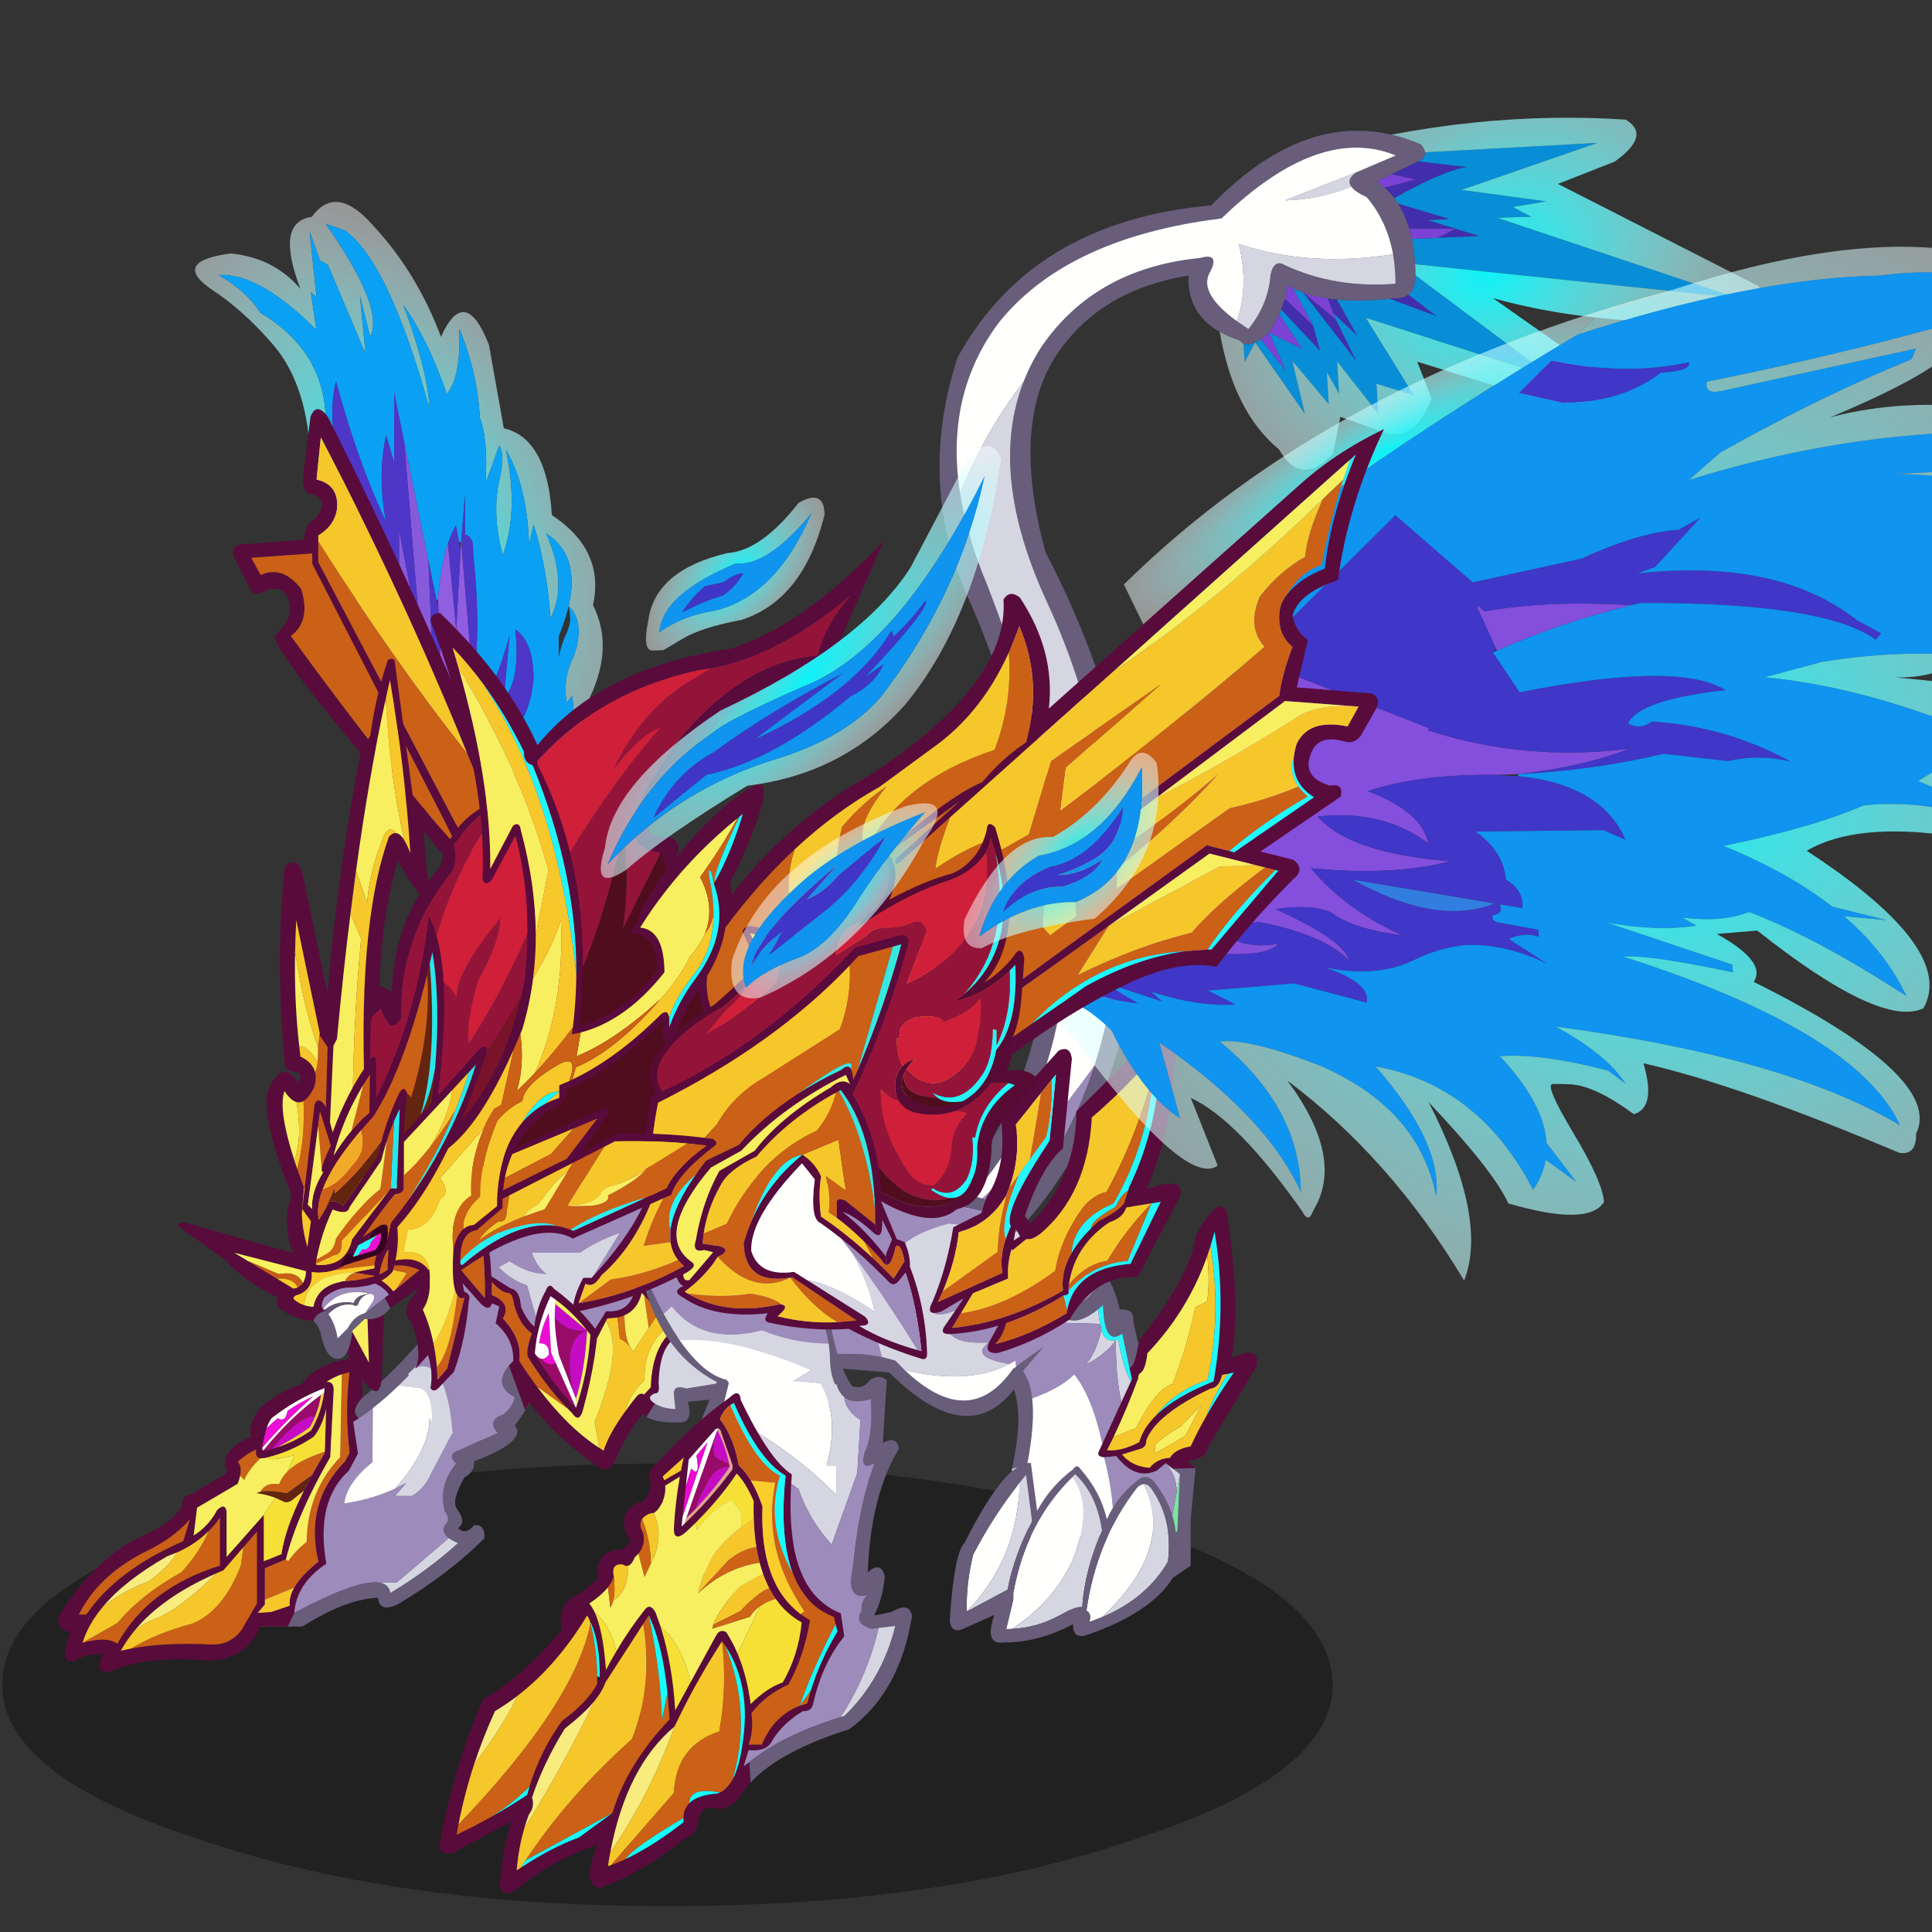 <svg xmlns:ffdec="https://www.free-decompiler.com/flash" xmlns:xlink="http://www.w3.org/1999/xlink" ffdec:objectType="frame" height="90" width="90" xmlns="http://www.w3.org/2000/svg"><rect width="100%" height="100%" fill="#333333" stroke="none"/><use ffdec:characterId="44" height="326.55" transform="matrix(.315 0 0 .315 -.457 -14.014)" width="342.65" xlink:href="#a"/><defs><g id="a" transform="translate(1.45 44.5)"><use ffdec:characterId="1" height="9.8" transform="matrix(3.545 0 0 6.679 .327 216.424)" width="55.5" xlink:href="#b"/><use ffdec:characterId="8" height="999.05" transform="matrix(.247 -.065 .012 .205 104.298 2.332)" width="726.5" xlink:href="#c"/><use ffdec:characterId="10" height="213.4" transform="translate(8.6 199.9) scale(.222)" width="284" xlink:href="#d"/><use ffdec:characterId="12" height="143.2" transform="translate(59.7 184.85) scale(.222)" width="92.8" xlink:href="#e"/><use ffdec:characterId="14" height="200.55" transform="translate(63.95 172.75) scale(.222)" width="380.05" xlink:href="#f"/><use ffdec:characterId="16" height="290.65" transform="translate(140.45 178.4) scale(.222)" width="204.85" xlink:href="#g"/><use ffdec:characterId="18" height="265.05" transform="translate(129.3 150.55) scale(.222)" width="204.05" xlink:href="#h"/><use ffdec:characterId="20" height="111.6" transform="translate(94.5 183.25) scale(.222)" width="144.8" xlink:href="#i"/><use ffdec:characterId="22" height="343.95" transform="translate(65 203.6) scale(.222)" width="314.75" xlink:href="#j"/><use ffdec:characterId="27" height="528.95" transform="translate(22.16 18.733) scale(.222)" width="346.8" xlink:href="#k"/><use ffdec:characterId="29" height="432.2" transform="translate(48.1 79.95) scale(.222)" width="372.05" xlink:href="#l"/><use ffdec:characterId="34" height="938.2" transform="translate(94.091 -14.12) scale(.222)" width="1101.5" xlink:href="#m"/><use ffdec:characterId="36" height="356.45" transform="translate(84.7 121.85) scale(.222)" width="310.35" xlink:href="#n"/><use ffdec:characterId="38" height="367.7" transform="translate(88.85 66) scale(.222)" width="371.55" xlink:href="#o"/><use ffdec:characterId="43" height="518.35" transform="translate(26.3 90.65) scale(.222)" width="390.5" xlink:href="#p"/></g><g id="C" fill-rule="evenodd"><path d="M274.5 120.75q-18.75-19.45-16.45-45.9H258q-47.4-5.5-74.3 24.15-37.25 39.25-19.5 145.85 62.35 183.95 33.1 338.55-29.85 127.1-116.6 167.25H68.15q-28.95 13.4-56.7 15.8-3.7-1.9 0-5.6 25.1-2.75 57.6-15.8.65-4.3 6.5-3.25 70.25-38.25 99.65-122.85 6.85-19.8 11.5-42.1 2.65-12.8 4.55-26.4 9.7-145.45-28-270.25-30.45-102.25-6.05-160.85 4.75-11.5 11.65-21.3 33.9-44.95 94.45-33.85l2.2.4q12.6-.3 4.65 13.05-6.15 12.6 14.8 38.7l6.55 7.75q12.65-13.75 14.9-34.4 2.75-11.15 9.3-3.7 28.55 25.55 64.1 33.45.55-11.05-.4-21.4-2.4-24.6-13.55-45.5-6.75-6-8.75-10.4-2.8-6.05 3.2-9.15l24.15-4.65q-34.5-28.6-79.15-5.15-12.5 6.6-25.85 17.25l-5.7-.85-1.5-.25q-86.5-12.25-127.9 33.7-34.2 41.35-28.55 113.7 2.45 31.85 12.65 69.65 10.95 44.1 18.55 84l.05.35q17.7 93.5 16.7 164-3.05 138.4-83.55 199.3l-.8.6q-6.75 5.05-14.05 9.55-11.6 10.2-16.65 4-15.75 10.6-46.55 14.1-4.3-3.65 0-5.65 22.55-1.85 43-11.95l10.8-7.05q88.7-53.9 98.4-204.8-5.65-126-35.35-233.35-29.35-94.85 0-179.5 48.8-82.85 154.75-60.7h.1l2.8-2.35q14.4-12.1 28.65-18.75 39.3-18.4 77.25 4.55 8.5 5.1 16.95 12.35 2.2 3.85 2.3 6.5.15 3.95-4.35 5.15L381.5 40.9l-9.15 2.35 4.5 5.95q2.9 4.3 5.25 9.15l2.1 4.75q3.6 8.95 5.6 19.55l1.2 8.05q1 8.75 1.05 18.5l-.15 7.45v.6q-.65 9.75-4.85 12.4-3.15 1.9-8.2 0l-2.8-.5q-17.6-3.4-31.35-9.35l-5.25-2.5q-7.95-3.95-14.4-8.9-3.2-2.4-5.95-5.05l-3.4-3.4q-.15 4.6-1.6 9.6l-2.5 6.85-1.4 2.95q-2.65 5.4-6.6 11.25-2.85 1.95-5.25 3.1-1.8.8-3.35 1.2-4.25 1-6.9-1.3-1.25-1.15-2.15-3-6.5-4.7-11.45-9.85" fill="#685d7a"/><path d="M360.3 33q-6 3.1-3.2 9.15-19.8 3.25-39.55-2.6L360.3 33m19.1 65.05q.95 10.35.4 21.4-35.55-7.9-64.1-33.45-6.55-7.45-9.3 3.7-2.25 20.65-14.9 34.4l-6.55-7.75q8.4-22.2 3.9-53.95l-.1-.55.75.55q40.35 29.35 89.9 35.65m-222.2 21.3q-24.4 58.6 6.05 160.85 37.7 124.8 28 270.25-1.9 13.6-4.55 26.4 8.1-124.7-39.65-236.1l-.05-.35q-7.6-39.9-18.55-84-10.2-37.8-12.65-69.65 17-39.25 41.4-67.4" fill="#d5d6e2"/><path d="M357.1 42.15q2 4.4 8.75 10.4 11.15 20.9 13.55 45.5-49.55-6.3-89.9-35.65l-.75-.55.1.55q4.5 31.75-3.9 53.95-20.95-26.1-14.8-38.7 7.95-13.35-4.65-13.05l-2.2-.4q-60.55-11.1-94.45 33.85-6.9 9.8-11.65 21.3-24.4 28.15-41.4 67.4-5.65-72.35 28.55-113.7 41.4-45.95 127.9-33.7l1.5.25 5.7.85Q292.8 29.8 305.3 23.2q44.65-23.45 79.15 5.15L360.3 33l-42.75 6.55q19.75 5.85 39.55 2.6m-170.4 534.7q-4.65 22.3-11.5 42.1-65.2 80.4-95 85.1 80.5-60.9 83.55-199.3 1-70.5-16.7-164 47.75 111.4 39.65 236.1" fill="#fffffe"/><path d="m389.8 82.65 27.35 8.95-10.75 3.15L391 90.7l-1.2-8.05M376.85 49.2l-4.5-5.95 9.15-2.35 14.05 8.3h-18.7m-51.8 59.2q6.45 4.95 14.4 8.9l2.85 11.8 1.2 4.9-18.45-25.6m4.8 25.6-15.75-24.45q1.45-5 1.6-9.6l3.4 3.4L329.85 134m-19.65-14.65 12.45 29.05-19.05-17.8 8.65 30.6-13.9-27.5q2.4-1.15 5.25-3.1 3.95-5.85 6.6-11.25" fill="#7b42d5"/><path d="m406.4 94.75 10.75-3.15-27.35-8.95q-2-10.6-5.6-19.55l29.75 20.45-12.8-3.2 16 11.25 13.6 9.55-24.35-6.4M381.5 40.9l15.95-4.15 28.5 13.15q-13.05-2.15-43.85 8.45-2.35-4.85-5.25-9.15h18.7l-14.05-8.3m-5.45 88.25 2.8.5q5.05 1.9 8.2 0l15.7 20.35-26.7-20.85m-36.6-11.85 5.25 2.5 10.8 29.4-13.2-20.1-2.85-11.8m-14.4-8.9L343.5 134l10.4 32.8-28.85-58.4m4.8 25.6 3.2 19.2-21.45-36.8 2.5-6.85L329.85 134" fill="#422ead"/><path d="m401.8 31.6 101.85 25.5-81.7 8 49.65 24.05-20-2.4 10.4 10.4-20.05-5.6 138.55 101.7-188.45-84.05Q392 99.45 391 90.7l15.4 4.05 24.35 6.4-13.6-9.55-16-11.25 12.8 3.2L384.2 63.1l-2.1-4.75q30.8-10.6 43.85-8.45l-28.5-13.15q4.5-1.2 4.35-5.15m-9.9 85.65 77.3 98.4L361.1 138l25.6 64.05-21.6-15.2v21.6l-22.4-44.85v23.25l-6.45-17.65v23.25l-20-37.65 5.6 40.05L295 134.9l-6.8 11.9-.1-13.2q2.65 2.3 6.9 1.3 1.55-.4 3.35-1.2l13.9 27.5-8.65-30.6 19.05 17.8-12.45-29.05 1.4-2.95 21.45 36.8-3.2-19.2-10.75-30.65q2.75 2.65 5.95 5.05l28.85 58.4-10.4-32.8-1.2-4.9 13.2 20.1-10.8-29.4q13.75 5.95 31.35 9.35l26.7 20.85-15.7-20.35q4.2-2.65 4.85-12.4" fill="#088ed6"/><path d="M11.45 760.85q-14.5-7.75-9.3-28.55 30.8-3.5 46.55-14.1 5.05 6.2 16.65-4 7.3-4.5 14.05-9.55l.8-.6q29.8-4.7 95-85.1-29.4 84.6-99.65 122.85-5.85-1.05-6.5 3.25-32.5 13.05-57.6 15.8" fill="#9d8bbb"/><path d="M382.55 12.75q48.8 4.25 96 18.3 21.5 6.4 42.7 14.85Q536 61.85 513.2 73.65l-34.2 5.2 115 110.4q11.3 27.2-16.7 20-53.7-14.2-98.75-37.05-21.95-11.15-41.8-24.35l62.65 76.05q-.8 19.9-20.85 14.2-4.55-1.35-10.15-4l-78.5-55.25 7.25 28.8q-12.85 31.75-34.45 11.2l-20-15.15-5.65 24.8q-19.95 18.35-31.6-13.05-25.6-35.2-30.95-94.7 4.95 5.15 11.45 9.85.9 1.85 2.15 3l.1 13.2 6.8-11.9 26.85 59.95-5.6-40.05 20 37.65V169.2l6.45 17.65V163.6l22.4 44.85v-21.6l21.6 15.2L361.1 138l108.1 77.65-77.3-98.4v-.6l.15-7.45 188.45 84.05-138.55-101.7 20.05 5.6-10.4-10.4 20 2.4-49.65-24.05 81.7-8L401.8 31.6q-.1-2.65-2.3-6.5-8.45-7.25-16.95-12.35" fill="url(#q)"/></g><g id="D" fill-rule="evenodd"><path d="M252.6 14.55Q246.75 6.8 238 10.9q-5.55 6.15-11.25 11.65-8.45 8.2-17.15 14.95-19.4 15-40.2 22.85l6.1-10.7Q209.65 28.45 234.85 0 245 4.85 252.8 14.4l-.2.15m20.75 51.8 3.75 6.5q.7 6.9-6.35 10.7-9.15 15.9-5 21.35 6.45 8.45.65 12.5 5.1 5 10.7-1.85 7.5-.75 6.85 8.75-24.45 24.15-57.7 43.9-12.35 5.85-13.15-4.4-21.9 1-50.35 19.25L132.2 183q.35-4.6.85-9.15h24.25q42.1-22.25 56.55-20.15 6.55.95 7.4 6.95Q245.8 146 266.4 127.4q-3.85-1.55-6.15-3.3-5-3.8-2.65-8.6 4.35-3.8 0-9.35-5.75-22 15.75-39.8" fill="#685d7a"/><path d="m224.65 91.05 7.25-3.75-7.5 8.75h11.3q8.4-5.05 12.5-14.4l14.45-27.6q-2.55-29.5-10.05-39.45l.2-.2v.05q14.5 17.8 20.55 51.9-21.5 17.8-15.75 39.8 4.35 5.55 0 9.35-2.35 4.8 2.65 8.6l-34.6 29.55-11.8.05q-14.45-2.1-56.55 20.15h-24.25q6.4-59 36.35-113.5 20.8-7.85 40.2-22.85l-.25 36q-17.15 13.8-18.8 27.6 18.55-2.75 34.1-10.05" fill="#9d8bbb"/><path d="M226.75 22.55q26.6-.45 20.7 21.6-.25 21.25-22.8 46.9-15.55 7.3-34.1 10.05 1.65-13.8 18.8-27.6l.25-36q8.7-6.75 17.15-14.95" fill="#fffffe"/><path d="M226.75 22.55q5.7-5.5 11.25-11.65 8.75-4.1 14.6 3.65v.05q7.5 9.95 10.05 39.45l-14.45 27.6q-4.1 9.35-12.5 14.4h-11.3l7.5-8.75-7.25 3.75q22.55-25.65 22.8-46.9 5.9-22.05-20.7-21.6m33.5 101.55q2.3 1.75 6.15 3.3-20.6 18.6-45.15 33.25-.85-6-7.4-6.95l11.8-.05 34.6-29.55" fill="#d5d6e2"/><path d="M157.15 157.2q4.55-8.15 16.15-17.4-9.35-39.3 17.8-66.9l3-5.8q-3.3-25.9 0-53.4-2.55.45-5.1 1.3-5.1 1.65-10.2 4.95 4.65-.05 4.75 5.05l-2.25 45.15q-22.15 38.4-29.55 68.15l-14 5.95v24.1l-4.7 5.5 8.9-.55 12.3-4.2q-.65-5.65 2.9-11.9m44.7-153.4.9 26.6q-8.55 9.35-2.45 13.8l-3.75 2.4 3.15 21.25-6 11.3q-22.45 20.35-15.05 62.05-19.75 12.9-21.35 32.65l-4.35 9.2-18.2-.05q-8.9 20.45-31.35 22.8-36.5-3-58.25 3.35-5.95 1.75-10.75 4.15-11.15 1.05-4.35-11.9l-9.3.5Q16 203 11.2 205.8q-11.55 3.05-3.1-18.85l-3.95-1.35q-7.3-3.65-1.7-13.05Q27.9 134.8 57 122.4q19.65-8.9 25.7-20.05-.4-7.3 6.25-7.55l18.85-11.3q6.7-2.3 3.75-6.9-2.15-11.95 16.95-20.05-2.05-6.85 5-18.2 6.5-5.7 13-9.7 7.9-4.9 15.85-7.2 11.6-16 39.5-17.65M79.45 133.55l-6.8 2.65q-28.05 16-42.7 33.45-9.9 11.8-13.7 24.2 3.65-1 6.8-1.5 11.1-1.85 16.4 2.15 20.65-37.2 68.35-52.05V110.5q-3.4 4.8-7.5 8.9-8.8 8.7-20.85 14.15m-60.7 41.5q20.15-29.55 64.6-48.9l4.35-14.4Q76.25 124.7 57 133.7q-30.45 15.75-43.25 41.35h5M50.6 186.1q-5.1 6.25-8.9 13.05l3.9-.85 2.95-.6q22.65-4.3 53.55-2.7h.5q11.55.25 18.6-8.5l1.4-1.9 9.85-17v-47.9l-9 10.4-13.4 15.5-4.75 2-.05.05Q69.15 163.4 50.6 186.1M146 63.65q12.1-3.9 22.5-11.25 6.8-11.55 8.7-25.25l.3-2.95q-13.7 5.15-26.2 13.45-4.5 2.95-8.8 6.35-2 2-3.6 6.9-1.45 4.4-2.6 11.1l-.35 1.9q-.05 1.35.75 1.8.9.5 3-.3l2.8-.7 3.5-1.05m23.25 18.2q3.8-7 8.3-14.5l.05-.85.95-28.5q-2.7 11.7-8.3 18.55-13.65 9.4-30.55 13.7l-2.45.6-2.5.1q-3.75-.55-2.8-5.85-6.6 2.8-12.3 8.25 2.8 2.7 1.6 9.1-.5 2.45-1.6 5.45l-27.1 15.95-2.3 18.55q10.05-6.25 15.65-16.95 5.05-5 6.3.65v30.6l24.75-28v30.8l11.8-4.75q2.4-17.15 14.9-42.15 2.55-5.2 5.6-10.75" fill="#590b3c"/><path d="M169.25 81.85q-3.05 5.55-5.6 10.75l-6.95 5.6q-4 3.45-7.4 1.2l-4.7-2.15q-5.75-2.2-12.3-3.05.9-.65 2.5-1 5.15-1.2 17.5 1l16.95-12.35" fill="#632510"/><path d="M189 15q2.55-.85 5.1-1.3-3.3 27.5 0 53.4l-3 5.8q-27.15 27.6-17.8 66.9-11.6 9.25-16.15 17.4l-19.4 8v-20.95l14-5.95 1.5 1.05q5.4-7.45 12.25-12.75.45-33.55 22.3-56.45L189 15M16.25 193.85l23.2-13.15q15.7-18.8 42.65-33.85 12.55-13.7 18.2-27.45 4.1-4.1 7.5-8.9v31.95Q60.1 157.3 39.45 194.5q-5.3-4-16.4-2.15-3.15.5-6.8 1.5m2.5-18.8h-5q12.8-25.6 43.25-41.35 19.25-9 30.7-21.95l-4.35 14.4q-44.45 19.35-64.6 48.9m104.7-44.95 9-10.4v47.9l-9.85 17-1.4 1.9q-7.05 8.75-18.6 8.5h-.5q-30.9-1.6-53.55 2.7 17.6-10.55 40.75-16.55 20.7-8.5 32.35-38.6l1.8-12.45m54.15-63.6-.05.85q-4.5 7.5-8.3 14.5L152.3 94.2q-12.35-2.2-17.5-1 3.4-6.4 12.5-5 1.5-4.55 5.55-8.55Q160.6 72 177.6 66.5m-56.35 15.95q1.2-6.4-1.6-9.1 5.7-5.45 12.3-8.25-.95 5.3 2.8 5.85-7.4 6.8-10.85 14.45l-2.65-2.95" fill="#cb6017"/><path d="M157.15 157.2q-3.55 6.25-2.9 11.9l-12.3 4.2-8.9.55 4.7-5.5v-3.15l19.4-8m-127.2 12.45q15.1-11.3 30.2-16.55 13.35-9.8 19.3-19.55 12.05-5.45 20.85-14.15-5.65 13.75-18.2 27.45-26.95 15.05-42.65 33.85l-23.2 13.15q3.8-12.4 13.7-24.2m18.6 28.05-2.95.6-3.9.85q3.8-6.8 8.9-13.05 6.3-5.8 16.5-9.2l2.3-1.1q15.25-7.7 35.85-28.15l.05-.05 4.75-2 13.4-15.5-1.8 12.45q-11.65 30.1-32.35 38.6-23.15 6-40.75 16.55" fill="#f6c72b"/><path d="M79.45 133.55q-5.95 9.75-19.3 19.55-15.1 5.25-30.2 16.55 14.65-17.45 42.7-33.45l6.8-2.65M50.6 186.1q18.55-22.7 54.65-38.45-20.6 20.45-35.85 28.15l-2.3 1.1q-10.2 3.4-16.5 9.2" fill="#f9ec7e"/><path d="M151.75 138.3q7.4-29.75 29.55-68.15L183.55 25q-.1-5.1-4.75-5.05 5.1-3.3 10.2-4.95l-1.2 55.15q-21.85 22.9-22.3 56.45-6.85 5.3-12.25 12.75l-1.5-1.05m-14.8-29.6-24.75 28v-30.6q-1.25-5.65-6.3-.65-5.6 10.7-15.65 16.95l2.3-18.55 27.1-15.95q1.1-3 1.6-5.45l2.65 2.95q3.45-7.65 10.85-14.45l2.5-.1 2.45-.6q.2 3.15 17.8-1.45l-4.65 10.85q-4.05 4-5.55 8.55-9.1-1.4-12.5 5-1.6.35-2.5 1 6.55.85 12.3 3.05l-7.65 11.45" fill="#f8ef60"/><path d="M163.65 92.6q-12.5 25-14.9 42.15l-11.8 4.75v-30.8l7.65-11.45 4.7 2.15q3.4 2.25 7.4-1.2l6.95-5.6M139.7 70.25q16.9-4.3 30.55-13.7 5.6-6.85 8.3-18.55l-.95 28.5q-17 5.5-24.75 13.15l4.65-10.85q-17.6 4.6-17.8 1.45" fill="#f6e036"/><path d="M175.1 28.65q-1.05 7.25-3.9 14.25-10.95-.15-28.7 21.8l-2.8.7q-2.1.8-3 .3 17.8-22 38.4-37.05" fill="#990b68"/><path d="M171.2 42.9q-1.5 3.7-3.5 7.3-7.5 5.6-21.7 13.45l-3.5 1.05q17.75-21.95 28.7-21.8" fill="#c50cc4"/><path d="M146 63.65q14.2-7.85 21.7-13.45 2-3.6 3.5-7.3 2.85-7 3.9-14.25l2.1-1.5q-1.9 13.7-8.7 25.25-10.4 7.35-22.5 11.25" fill="#f3d13f"/><path d="m177.2 27.15-2.1 1.5Q154.5 43.7 136.7 65.7q-.8-.45-.75-1.8 14.55-17.05 33.75-34.1-8.9 4.05-16.85 9.55-1.35 7.95-6.6 5-3.8 3.1-7.35 6.55 1.6-4.9 3.6-6.9 4.3-3.4 8.8-6.35 12.5-8.3 26.2-13.45l-.3 2.95" fill="#fffbff"/><path d="M138.9 50.9q3.55-3.45 7.35-6.55 5.25 2.95 6.6-5 7.95-5.5 16.85-9.55-19.2 17.05-33.75 34.1l.35-1.9q1.15-6.7 2.6-11.1" fill="#ed0fd6"/></g><g id="E" fill-rule="evenodd"><path d="m90.2 59.1 2.6 10.75q-3.35 28.35-18.85 47Q82.8 127 47.05 140.7l-10.7 2.5q-8.7-6.25.15-9.9h.05l26.15-11.4q-7.6-8.45 3.5-12.25 6.5-4.9 7.8-11.6-16.95-9.15 0-25.1L90.2 59.1M3.05 82.5 0 72.95q18.6-19.45 32.35-42.8-5.8 27.8-24.95 48.05l-4.35 4.3" fill="#685d7a"/><path d="m32.35 30.15 3.3-5.75q6.5-11.75 11.8-24.4Q79 20.25 90.2 59.1L74 72.95q-16.95 15.95 0 25.1-1.3 6.7-7.8 11.6-11.1 3.8-3.5 12.25l-26.15 11.4h-.05q-3.65-3-7-6.4l3.1-5q-4.35-51-24.75-43.25l-.45-.45q19.15-20.25 24.95-48.05" fill="#9d8bbb"/><path d="M29.5 126.9q-5.7-5.75-10.55-12.7-.1-24.35-12.25-22.25-1.95-4.55-3.65-9.45l4.35-4.3.45.45q20.4-7.75 24.75 43.25l-3.1 5" fill="#d5d6e2"/><path d="M18.95 114.2q-7-9.9-12.25-22.25 12.15-2.1 12.25 22.25" fill="#fffffe"/></g><g id="F" fill-rule="evenodd"><path d="m139.75 70.55 11.75 16.9 16.4 23.65q-16.35 2.05-17.25 32.05 1.1 7.3-2.45 6.8-6.55 2.7 0 6.85l-5.6 8.85-2-2.4q-11.3 13.3-18.9 31.35-2.7 7.35-9.25 5.6Q84.9 182.15 64.6 156l-2.8 5.2-10.85-29.7 2.85-2.85q.7-14.85-11.7-25.35l2.45-11.25-4.85-2q-1.85 5.85-7.65 0L0 54.1l4.5-3.4 30.4 35.75q.3-17.75-1.6-35.55-1.1-9.95-2.9-19.85l1.65-1.3q3.05 10.15 4.8 19.65 2.2 11.75 2.45 22.55L52.15 80Q58.5 81.35 59 92.1q3.8 9.05 8.85 13.25.4-3.25 1.1-6.4 1.95-9.1 6.55-17.35 2.15-5.95 5.6-1.2 8.55 6.3 15.9 13.55 6.15 6.15 11.45 13l7.25-11.65q16.3 1.15 19.2-15.1l4.85-9.65m1.35 14.2-1.7-1.65q-2.55 11-11.5 14.9-2.1.9-4.6 1.45l-6.8.65-.9 1.75-5.95 11.55-1.5 11.4q-2.8 18.2-8.15 37.25-2.55 7.65-6.85 1.2l-3.3-3.35q-14.4-14.95-26.45-34.45-1.1-5.15 2.8-15.3-8.5-6.15-12.05-19.7-.6-6.75-3.6-7.25-4.9-.4-10.9-7.25v8.5Q53.1 90 46.95 100.1q13.2 14.1 10.85 28.15 5.85 9.1 11.8 17.1 20.2 27.15 41.5 40.95l2.95 1.85q3.6-11.3 14.25-26 3.2-4.55 7.1-9.35 2.8-3.8 5.6-2.05l4.45-4.8q.85-24.45 12.25-35.65l-2-3.9-5.4-9.45q-4.75-7.65-9.2-12.2M82.2 87.7l-3.5-2.45q-9.1 19.1-10.45 38.2 12.2 21 27.35 36.15l.6-1.7q5.4-16.2 7.75-33.9.85-6.4 1.3-13l-2.2-2.85Q93.1 95.6 82.2 87.7" fill="#590b3c"/><path d="m214.7 140 55.35-16.05q23.35-1.55 40.85 5.65l3.2 7.25-40.55-3.3-57.4 17.6-45.8 4.45q3.05 12.7-4.05 13.65-16.25.95-23.7-3.6l5.6-8.85q5.7 3.55 13.7 3.6l-1-9.35q-.8-7.15 8.25-4.3l28.8-4.7L214.7 140M376.6 30.95q-30.75-7.75-67.05-10.1l9-6 3.8-2.55q30.65 1.85 57.7 12.75l-3.45 5.9" fill="#685d7a"/><path d="m150.3 96.95 5.4 9.45q-15.35 13.5-14.3 34.75-10 9.5-13.1 21-10.65 14.7-14.25 26l-2.95-1.85-3.05-17.45q19.75-48.25 7.55-67l.9-1.75 6.8-.65 1.6 14.3q4 1.4 7.05 5.6l.1.15 1.7 2.7 10.3-15.7 6.25-9.55" fill="#f6c72b"/><path d="M141.1 84.75q4.45 4.55 9.2 12.2l-6.25 9.55-2.95-21.75m-17.8 14.7q2.5-.55 4.6-1.45.15 15.65 4.05 21.35-3.05-4.2-7.05-5.6l-1.6-14.3" fill="#d26e16"/><path d="M127.9 98q8.95-3.9 11.5-14.9l1.7 1.65 2.95 21.75-10.3 15.7-1.7-2.7-.1-.15q-3.9-5.7-4.05-21.35m27.8 8.4 2 3.9q-11.4 11.2-12.25 35.65l-4.45 4.8q-2.8-1.75-5.6 2.05-3.9 4.8-7.1 9.35 3.1-11.5 13.1-21-1.05-21.25 14.3-34.75m-44.6 79.9q-21.3-13.8-41.5-40.95l20.25 14.55 3.3 3.35q4.3 6.45 6.85-1.2 5.35-19.05 8.15-37.25l1.5-11.4 5.95-11.55q12.2 18.75-7.55 67l3.05 17.45" fill="#f8ef60"/><path d="M69.6 145.35q-5.95-8-11.8-17.1 2.35-14.05-10.85-28.15 6.15-10.1-7.3-15.65v-8.5q6 6.85 10.9 7.25 3 .5 3.6 7.25Q57.7 104 66.2 110.15q-3.9 10.15-2.8 15.3 12.05 19.5 26.45 34.45L69.6 145.35M30.4 31.05q1.8 9.9 2.9 19.85 1.9 17.8 1.6 35.55L4.5 50.7l25.9-19.65" fill="#cb6017"/><path d="m139.75 70.55.05-.1-.1.05.05.05-4.85 9.65q-2.9 16.25-19.2 15.1l-7.25 11.65q-5.3-6.85-11.45-13L106.45 73l18.45-30q-16.65 6-26.55 13.3H66.2q3.25 9.35 9.65 14.05-11.5.2-24.5-8.45-3.6 2.05-7.25 4.05Q53.55 75.25 63 78l5.95 20.95q-.7 3.15-1.1 6.4-5.05-4.2-8.85-13.25-.5-10.75-6.85-12.1L39.3 71.95q-.25-10.8-2.45-22.55Q78.6 2.8 154.25 0l164.3 14.85-9 6q36.3 2.35 67.05 10.1l-62.5 105.9-3.2-7.25q-17.5-7.2-40.85-5.65L214.7 140l-4.95-37.1-58.25-15.45-11.75-16.9" fill="#9d8bbb"/><path d="m151.5 87.45 58.25 15.45 4.95 37.1-16.75 2.05-28.8 4.7q-9.05-2.85-8.25 4.3l1 9.35q-8-.05-13.7-3.6-6.55-4.15 0-6.85 3.55.5 2.45-6.8.9-30 17.25-32.05l-16.4-23.65m-82.55 11.5L63 78q-9.45-2.75-18.9-12.05 3.65-2 7.25-4.05 13 8.65 24.5 8.45-6.4-4.7-9.65-14.05h32.15q9.9-7.3 26.55-13.3l-18.45 30L97 93.95Q89.65 86.7 81.1 80.4q-3.45-4.75-5.6 1.2-4.6 8.25-6.55 17.35" fill="#d5d6e2"/><path d="M81.5 99.35q8.4 10.45 21.55 8.8-16.5 4.8-9.45 40.35l-9.25-23.85q-2.75-13.95-2.85-25.3m-13.25 24.1q2.2 3.2 4.45 3.5 4.15 5.3 9.55 3L95.6 159.6q-15.15-15.15-27.35-36.15" fill="#990b68"/><path d="M81.5 99.35q-.05-4.65.4-8.85l21.15 17.65q-13.15 1.65-21.55-8.8m14.1 54.25-2-5.1q-7.05-35.55 9.45-40.35-1.5 26.55-7.45 45.45" fill="#c50cc4"/><path d="M72.7 126.95q2.4.35 4.8-2.7.65-7.8-6.45-7.65 1.65-10.85 6.45-20.1l1.6 26.55 3.15 6.9q-5.4 2.3-9.55-3" fill="#ed0ed5"/><path d="M81.9 90.5q-.45 4.2-.4 8.85.1 11.35 2.85 25.3l9.25 23.85 2 5.1.6 4.3-.6 1.7-13.35-29.65-3.15-6.9-1.6-26.55q-4.8 9.25-6.45 20.1 7.1-.15 6.45 7.65-2.4 3.05-4.8 2.7-2.25-.3-4.45-3.5 1.35-19.1 10.45-38.2l3.5 2.45-.3 2.8" fill="#fffcff"/><path d="M103.05 108.15 81.9 90.5l.3-2.8q10.9 7.9 20.85 20.45l2.2 2.85q-.45 6.6-1.3 13-2.35 17.7-7.75 33.9l-.6-4.3q5.95-18.9 7.45-45.45" fill="#f8ee62"/></g><g id="G" fill-rule="evenodd"><path d="m125.9 90.45.15-.95q34.6-43.3 37.7-69.6 15.3-28.75 20.8-16 9.45 59.9 3.2 96.8 19.35-8.15 16.8 5.6l-32.8 54.4q-.6 7.5-13.6 8.8l5.6 4.8-15.2.4-4.8-3.6-5.6 4.8q-12 5.65-22.75-4.6-2.25-2.15-4.45-5l-8.05.8q-2.3-.15-3.25-.95-1.45-1.2.1-3.85l1.95-4.25 12.65-27.65 6.35-13.85.65-1.45-1.6-7.55q3.5-.4 6.15-17.1m-16.85 63.35-4.25 8.65q9.4.9 21.45-5.4 2.6-9.35 11.1-17.7 12.65-12.5 38.4-22.8 8.95-49.85.7-99.8l-2.75 9.75-2.15 6.5Q158.7 69.45 131.7 97.8q-1.15 9.9-4 12.65-2.35 1.5-2.1 3.95-7.4 20.05-16.55 39.4m62.1-14.5q7.9-14 18.15-28.65l-4 .85-3.95.8q-1.7 8.4-7.75 9.1-36.2 17.2-42.65 34.4l-.2 2.15q-.8 2.85-4.45 3.75l-11.5 3.55q1.75 2.15 3.9 3.75 5.05 3.9 12.3 4.9l2.1.25q5.3-6.3 13.55-6.6 3.3-5.85 13.85-7.7 4.65-10.1 10.65-20.55" fill="#590b3c"/><path d="m163.75 174.3-4 42.4-8.05.35-.05-.6 1.7-38.15-4.8-3.6 15.2-.4m-122.4.8q12-52.85-9.15-67.45l11-3.3q2.8 1.85 5 4.65 5.25 6.7 6.7 18.85 1.95 16.55-3.15 43.25l-10.4 4M102.2 61.2l7.7-2.3 2.65 9.8q10.75-.85 9.6 7.2l3.2 14.4.55.15q-2.65 16.7-6.15 17.1l-4.8-22.85q-12.35 9-12.8-20l.05-3.5" fill="#685d7a"/><path d="M171.55 33q1.8 16.15 0 30.1l-8 4.2q-5.15 25.45-15 50.85-11.5 3.6-24.35 29.5l-15.15 6.15q9.15-19.35 16.55-39.4-.25-2.45 2.1-3.95 2.85-2.75 4-12.65 27-28.35 39.85-64.8m-4 99.45L157 152.8l-20.15 11.7v-6.05q8.15-6.95 17.1-11.95l13.6-14.05" fill="#f8ef60"/><path d="m109.05 153.8 15.15-6.15q12.85-25.9 24.35-29.5 9.85-25.4 15-50.85l8-4.2q1.8-13.95 0-30.1l2.15-6.5q7.45 45.15-1.95 89.1-21.45 7.05-34.4 23.75-8.5 8.35-11.1 17.7-12.05 6.3-21.45 5.4l4.25-8.65m62.1-14.5q-6 10.45-10.65 20.55-10.55 1.85-13.85 7.7-8.25.3-13.55 6.6l-2.1-.25q-7.25-1-12.3-4.9-2.15-1.6-3.9-3.75l11.5-3.55q3.65-.9 4.45-3.75l.2-2.15q6.45-17.2 42.65-34.4 6.05-.7 7.75-9.1l3.95-.8q-10.05 15.55-14.15 27.8m-3.6-6.85-13.6 14.05q-8.95 5-17.1 11.95v6.05L157 152.8l10.55-20.35" fill="#f6c72b"/><path d="M137.35 139.35q12.95-16.7 34.4-23.75 9.4-43.95 1.95-89.1l2.75-9.75q8.25 49.95-.7 99.8-25.75 10.3-38.4 22.8m47.95-27.85 4-.85q-10.25 14.65-18.15 28.65 4.1-12.25 14.15-27.8" fill="#1ef7ff"/><path d="m151.7 217.05-5.5.2 4.9-26.6 2.25-12.35-1.7 38.15.05.6" fill="#79e4a5"/><path d="m70.45 77.4 6.1-8.7L99 62.1l-.1 6.65q.45 5.5 1.25 9.5l-29.7-.85m50.25 39.15-6.35 13.85q-3.9-17.35-3.65-41.3-7.4 10.3-20.5 16.4 6.95-6.5 10.85-23.3 1.5 5.15 3.9 6.2 3.1 1.45 5.75.7l1.55-.7q3.25 19.35 8.45 28.15m23.05 54.55 4.8 3.6 4.8 3.6-2.25 12.35q.45-11.15-7.35-19.55" fill="#d5d6e2"/><path d="m99 62.1 3.2-.9-.05 3.5q.45 29 12.8 20l4.8 22.85 1.6 7.55-.65 1.45q-5.2-8.8-8.45-28.15l-1.55.7q-2.65.75-5.75-.7-2.4-1.05-3.9-6.2l-.9-3.95q-.8-4-1.25-9.5l.1-6.65" fill="#28f5fa"/><path d="m146.2 217.25-37.55 1.4q1.85-22.25-5.75-51.55l8.05-.8q2.2 2.85 4.45 5 10.75 10.25 22.75 4.6l5.6-4.8q7.8 8.4 7.35 19.55l-4.9 26.6M48.2 109l22.25-31.6 29.7.85.9 3.95Q97.15 99 90.2 105.5q13.1-6.1 20.5-16.4-.25 23.95 3.65 41.3l-12.65 27.65q-6.95-31.65-18.75-46.15-9.6 9.45-28.05 15.95-1.45-12.15-6.7-18.85" fill="#9d8bbb"/><path d="m108.65 218.65-54.5 2.05-12.8-45.6 10.4-4q5.1-26.7 3.15-43.25 18.45-6.5 28.05-15.95 11.8 14.5 18.75 46.15l-1.95 4.25q-1.55 2.65-.1 3.85.95.8 3.25.95 7.6 29.3 5.75 51.55" fill="#fffffe"/><path d="M11.4 269.85q-.65-18.1 4.25-38 13.65-26.1 30.8-47.6-.8 50.35-35.05 85.6m30.1 11.6-3.85.1 4.7-19.7v-4.2q8.35-46.85 39.35-77.3 14.5 20.1 0 55.75-12.65 27.35-40.2 45.35m60.05-7.85-6.35 2.45-2.25.8.35-1.2q1.05-4.65-2.25-6.3 6.65-47 33.75-82 2.3-2.25 4.4-2.4 21.1 42.7-27.65 88.65" fill="#fffffe"/><path d="m46.45 184.25 4.35-5.35 4 30.75Q42.45 233.9 38.6 255.3l-27.2 14.55q34.25-35.25 35.05-85.6m35.25-3.9 1.9-1.9q14.3 13.35 17.8 37.5-11.6 27-13.15 51.05-3.7-.8-13.25 4.45l-2.2 1.2q-14.9 8-31.3 8.8 27.55-18 40.2-45.35 14.5-35.65 0-55.75m47.5 4.6q2.65-.2 5 2.9 14.6 20.55 11.15 48.8-14 24.35-43.8 36.95 48.75-45.95 27.65-88.65" fill="#d5d6e2"/><path d="m11.4 269.85 27.2-14.55q3.85-21.4 16.2-45.65l-4-30.75-4.35 5.35q-17.15 21.5-30.8 47.6-4.9 19.9-4.25 38m30.1 11.6q16.4-.8 31.3-8.8l2.2-1.2q9.55-5.25 13.25-4.45 1.55-24.05 13.15-51.05-3.5-24.15-17.8-37.5l-1.9 1.9q-31 30.45-39.35 77.3v4.2l-4.7 19.7 3.85-.1m63.15-73q7.05-15.5 19.7-25.3 5.85-5.85 11.7 0 13.05 17 14.5 34l9.95-8.35v30.55l-11.8 8q-11.7 18.8-41.8 32.1-7.55 3.3-16.3 6.3-8.65 2.35-8.45-7.5-22.95 12.3-45.9 12.2-13.55 2-6.55-18.3l-21.1 9.4q-7.1 3-8.6-5l.1-2Q3.05 230.4 10 223.9q27.55-54.7 44.05-52.95l4.2 31.85q9.1-16.65 23.9-27.65 2.6-4.05 5.15 0 13.35 15.3 17.35 33.3m24.55-23.5q-2.1.15-4.4 2.4-27.1 35-33.75 82 3.3 1.65 2.25 6.3l-.35 1.2 2.25-.8 6.35-2.45q29.8-12.6 43.8-36.95 3.45-28.25-11.15-48.8-2.35-3.1-5-2.9" fill="#685d7a"/></g><g id="H" fill-rule="evenodd"><path d="m124.4 145.6 7.95.9q25 18.65 31.2 48l-10.4-4q-14.85 13.7-24 10.4l-3.2-12.8q16.1 5.4 21.6-10.4l-23.15-32.1m-11.25 72.9-13.6 16-6.6 12.9q-31.45 40.55-83.8-12.1l-4-9.6 8.8 2.4 6.15 6.2q43.05 41.25 72.25-.6l2.1-1.5 18.7-13.7" fill="#685d7a"/><path d="m124.4 145.6 23.15 32.1q-5.5 15.8-21.6 10.4l3.2 12.8-16 17.6-18.7 13.7-.5-4.1-4 2.3q-27.15-4.55-13.6-14.3-20 1.1-25.6-5.6l4-16q-19.9 7.55-14.4-4l71.9-46.35 12.15 1.45" fill="#9d8bbb"/><path d="M5.15 225.7q-21.25-72.8 44.8-88.8l62.3 7.25-71.9 46.35q-5.5 11.55 14.4 4l-4 16q5.6 6.7 25.6 5.6-13.55 9.75 13.6 14.3-27.7 14.4-69.85 3.9l-6.15-6.2-8.8-2.4" fill="#d5d6e2"/><path d="m89.95 230.4 4-2.3.5 4.1-2.1 1.5q-29.2 41.85-72.25.6 42.15 10.5 69.85-3.9" fill="#fffffe"/><path d="m118.3 40.9-7.35 9.2-16.7 20.75q3.3 21.85-4.6 42.6l-1 2.5-1.4 3.2Q76 137.55 56.3 142.55q-2.2 19.5-10.6 39.35l-3.3 7.2 42.95-19.35q-1.95-10.6 2.25-22.9 1.35-3.95 3.35-8.1-1.25-2.3-.6-6.35 2.1-14.3 26.4-50.75l4.2-44.05-2.65 3.3m13.3-13.85-5.95 59.75q-14.4 12.35-25.3 45l3.75 5.1q30.65-31.05 30.45-74.9Q166.7 31.25 191.3 2.45q7.25-5.9 10.25 2.35-.85 65.3-20.15 109.2 26.4-9.6 22.05 5.15l-28.1 53.4Q156 171.7 142.8 184.4q-6.95 6.6-12.6 16.3-22.4 14.95-48.1 22.45-9.1.4-5.75-7.05l6.2-11.2q-15.25 4.6-31.8 5.6-7.3.25-4.3-4.7l13.15-19.2-15 8.9q-11.45 3.6-5.65-7 9.3-22.05 13.65-49.15l18.7-9.45 3.3-10.3q14.55-21.25 9.35-54.85l38.9-43.1q7.5-3.6 8.75 5.4m55.1-2.45q-20.55 23.35-41.8 41.6-2.8 51.15-34.7 77.8-5.3 4.05-8.9 3.25l-9.15 7.45-.7-.85-.5 1.85q-2.45 8.9-1.8 17.8l-23.45 9.85-8.05 13.35-5.85 9.65q36.95-3.45 73.9-24.85-.65-5.1.2-10.25 1.2-7.3 5.5-14.75 4.65-8.15 12.95-16.4l.2-.25 5.05-4.75q12.55-6.1 16.85-11.75l2.55-8.3.75-2.45q20.2-41.5 21.1-92.8l-4.15 4.8m-2.05 98.8h-.05l-16.75 2.75q-2.2 6.95-11.25 9.85-20.9 14-26.05 36.7l-.9 4.55-.25 1.85v2.4q.8 3.2-3.25 3.25Q107 196.7 87.85 203.2q-2 8.5-7.15 13.9 22.85-5.55 47.4-20.45l.35-2q1.65-9 6.6-15.35 10.45-13.55 35.65-15.6l20.1-41.3-6.15 1m-87.6 22-2.8-5.2-1.4 8 4.2-2.8" fill="#590b3c"/><path d="M45.7 181.9q8.4-19.85 10.6-39.35 19.7-5 30.95-23.4l.5.15q-5.35 20.15-5.65 36.4l-36.4 26.2m43.95-68.45q7.9-20.75 4.6-42.6l16.7-20.75-7.35 44.1-7.05 9.75-6.9 9.5M186.7 24.6l-.6 11.75q-11.95 44.2-31.4 79.5-7.5 1.4-15 9.4-16.15 22.35-19.2 43.1-32.7 24.1-62.85 28.35l8.05-13.35 23.45-9.85q-.65-8.9 1.8-17.8l1.2-1 9.15-7.45q3.6.8 8.9-3.25 31.9-26.65 34.7-77.8 21.25-18.25 41.8-41.6m-2.1 98.8v.1q-17.1 17.55-29.4 38.3-13.6 1.7-25.55 15.45l.9-4.55Q135.7 150 156.6 136q9.05-2.9 11.25-9.85l16.75-2.75" fill="#f6c72b"/><path d="m110.95 50.1 7.35-9.2q.7 21.85-3.9 38.4l-10.8 14.9 7.35-44.1M87.6 146.85q-4.2 12.3-2.25 22.9L42.4 189.1l3.3-7.2 36.4-26.2q.3-16.25 5.65-36.4l.9-3.35 1-2.5 6.9-9.5q-13.1 32-8.95 42.9M57.65 196.7q30.15-4.25 62.85-28.35 3.05-20.75 19.2-43.1 7.5-8 15-9.4 19.45-35.3 31.4-79.5-3.75 47.1-26.7 87.05-26.35 11.1-28 33.1-4.3 7.45-5.5 14.75-.85 5.15-.2 10.25-36.95 21.4-73.9 24.85l5.85-9.65m86.9-56.85q-.4-4.95 16.2-14.2 4.15-8.95 8.25-10.6l-2.55 8.3q-4.3 5.65-16.85 11.75l-5.05 4.75m-16.1 54.8-.35 2q-24.55 14.9-47.4 20.45 5.15-5.4 7.15-13.9 19.15-6.5 38.3-18.45l2.3 9.9m56.15-71.15-15.85 38.25q-22.95 1.9-39.35 19.75l.25-4.25q11.95-13.75 25.55-15.45 12.3-20.75 29.4-38.3" fill="#cb6017"/><path d="m118.3 40.9 2.65-3.3-4.2 44.05q-24.3 36.45-26.4 50.75-.65 4.05.6 6.35-2 4.15-3.35 8.1-4.15-10.9 8.95-42.9l7.05-9.75 10.8-14.9q4.6-16.55 3.9-38.4m67.8-4.55.6-11.75 4.15-4.8q-.9 51.3-21.1 92.8l-.75 2.45q-4.1 1.65-8.25 10.6-16.6 9.25-16.2 14.2l-.2.25q-8.3 8.25-12.95 16.4 1.65-22 28-33.1 22.95-39.95 26.7-87.05m-1.5 87.15.05-.1 6.15-1-20.1 41.3q-25.2 2.05-35.65 15.6-4.95 6.35-6.6 15.35l-2.3-9.9q4.05-.05 3.25-3.25 16.4-17.85 39.35-19.75l15.85-38.25" fill="#24f6fb"/></g><g id="I" fill-rule="evenodd"><path d="M111.5 1.45 123.2 0q1.1 77.7 21.6 101.6-3.6 2.05-7.3 3.7-9.5-7.15-10.3-24.5 0-5.45-.95-11.25-2.9-17.5-14.25-38.35l-.5-29.75m-52.45 97.4L53.6 96Q10.65 74.75 0 15.2q8.2 19.65 16.3 34.4 5.45 10 10.9 17.8 15.9 22.8 31.2 26.2 2.9 3.6.65 5.25" fill="#685d7a"/><path d="M0 15.2 111.5 1.45l.5 29.75q11.35 20.85 14.25 38.35-23.5-.15-44.3-8.85-39.25 10.45-60.1-15.75L16.3 49.6Q8.2 34.85 0 15.2" fill="#9d8bbb"/><path d="M137.5 105.3q-5.25 2.3-10.7 3.8l-5.65-13.05q-11.1-1.9-20.9 0l14.5-8.95Q60.95 64.45 27.2 67.4q-5.45-7.8-10.9-17.8l5.55-4.65q20.85 26.2 60.1 15.75 20.8 8.7 44.3 8.85.95 5.8.95 11.25.8 17.35 10.3 24.5" fill="#d5d6e2"/><path d="M126.8 109.1q-30.55 8.15-67.75-10.25 2.25-1.65-.65-5.25-15.3-3.4-31.2-26.2 33.75-2.95 87.55 19.7l-14.5 8.95q9.8-1.9 20.9 0l5.65 13.05" fill="#fffffe"/></g><g id="J" fill-rule="evenodd"><path d="M176.5 48.8h-10.25l18.6-45.7 7.9 1-5.15 20.65-2.65 10.7-3.35 13.35h-5.1m88.15-43.75 8.1.4q8.85 4.05 13.65-3.1 6.55-4.65 11.5 0l-2.55 41.75q9.25-5.2 10.65 3.8-18.75 31.2-20.75 82.25l-10.35 3q3.45-44.75 14.95-75.8-9.75 5.85-6.85-6.4 6.05-11.9 4.3-36.2-11.7 3.65-17.7-1.15-1.65-1.3-2.85-3.2-1.35-2.1-2.15-4.9l.05-.45" fill="#685d7a"/><path d="M192.75 4.1q31.3-3.1 61.25.45h.1q12.45 23.3 3.75 54.45h6.4v19.6q-35.3-35.4-76.65-53.85l5.15-20.65" fill="#fffffe"/><path d="m254.1 4.55 10.55.5-.05.45q.8 2.8 2.15 4.9 1.2 1.9 2.85 3.2 1 8.85 10.8 15.15l-2.1 35.35-17.05 47.7Q246.3 95.6 239.1 74.75l-54.15-39.3 2.65-10.7q41.35 18.45 76.65 53.85V59h-6.4q8.7-31.15-3.75-54.45" fill="#d5d6e2"/><path d="M274.9 133.15q-54.95 40.25-105.2-8.5l6.8-75.85h5.1l3.35-13.35 54.15 39.3q7.2 20.85 22.15 37.05l17.05-47.7 2.1-35.35q-9.8-6.3-10.8-15.15 6 4.8 17.7 1.15 1.75 24.3-4.3 36.2-2.9 12.25 6.85 6.4-11.5 31.05-14.95 75.8" fill="#9d8bbb"/><path d="m132.5 117.75-2.5 2.6q-2.1 5.15-4.75 5.6-1.5.25-3.15-.95-7.9-.95-6.05 7.9-.85 3.55-3.85 7.35-4.2 5.15-12.45 10.8 1.95 2.25 3.6 5.8 5.55 11.9 7.55 38.4 3.25-6.3 6.85-12.35 8.65-14.75 19.25-28.1 3.5-4.15 6.95 2.3l3.2 9q7.95 24.85 9.85 56.15l10.15-18.6 17.3-31.65q2.4-4.15 6.55-1.9 4.3 6.65 7.55 14.35 6.3 14.85 8.7 33.6 10.7-10.8 21.4-14.45 10.55-18.25 12.6-40-10.3-5.75-17.3-15.65-2.35-3.35-4.35-7.15-2.35-4.55-4.15-9.7-1.25-3.45-2.2-7.2-1.3-5-2.2-10.45-1.4-8.85-1.75-19-.2-5.65-.05-11.7Q203.6 70 197.95 64.5 186.6 81.45 170.4 97.45l-5.95 5.7q-8.3 7.3-8.35-1.85.9-17.4 4-34.8l-9.75 5.95q.45 5-1.7 10.65-3 6.2-6 7.6l-2.4.3q-3.8 1.55-5.35 3.85-2.5 3.65.7 9.2 1.9 7.5-3.1 13.7m74.7 152.5q-5 5.3-8.3 11.05-9.2 8.95-16.75 5.6-7.85-.15-9.4 7.45-.25 1.2-.35 2.6-1.9 8.4-8.85 10.45l-1.6 1.3q-29.15 23-54.7 31.7-13.55-.6-1.85-28.85-32.65 11.55-55.85 31.2-9.2 4-9.25-5.6v-.8l.1-1.45q1.2-18.1 7.3-38.7L9.1 317.15q-11.6 2.45-8.4-8.4 8.55-48.4 28.35-93.95 26.3-14.9 52.6-46.55Q77 150.75 94.7 143.6l10.7-8.85q-2.9-18.85 16.75-20l5.1-5.15Q120.7 99.4 124 91q5.9-7.85 10.15-7.15l1.85-1.3q4.15-4.1 4.55-10.75-3.35-8.55 4.35-14.25 23.6-26.1 48.4-43.75 6.5-6.55 7.45 1.85Q220.1 55.9 234.7 65q-2.25 27.35 1.15 46.95 6.25 35.75 31.45 45.6l2.3 15.35q-14.15 17.3-20.45 43.65l-.45 2q-1.4 4.5-6.55 4.1-13.55 8.15-20.45 19.55-3.5 7.65-15.85 6.5l-3.2 10.75 3.7-2.8.85 13.6m-106.3-106.3-.95-2.05-1.6-2.95q-20 33.2-46.4 53.55-7.3 5.6-15 10.2-8 17.45-13.95 35.55-6.4 19.6-10.4 40l-1.25 6.8q11.4-5.4 22.55-11.6 12.4-6.95 24.45-14.9l1.6-5.65q7.15-23.5 21.65-43.7 16.9-12.35 23.45-24.65l1.7-3.7.25-.65-.25-.1q.2-22.4-5.85-36.15m134.3-33.35q-8.85-23.8-4.7-64.7-18-10.45-34.45-48.4-1.15.6-2.2 1.35-4.6 3.15-7.1 9.4 6.95 8.2 10.95 23.35l1.65 7.35q4.4 4.15 8.05 10.2 4.4 7.25 7.75 17.25-2 51.1 25.45 71.75 2.9 2.2 6.2 4.05-4.35 24.95-14.4 42.8-15.2 6.75-24.65 19.1l.35 3.25q.75 10.15-2.25 17.7h8.85q8-19.3 25.2-25.85h.1l4.95-1.6 2.45-8.75q6.2-20.05 17.7-39.2l-1.25-4.9-1.2-4.85q-19.3-7.3-27.45-29.3m-49.65-96.1q-.75-.15-1.6.35L166 55.1l-1.95 18.15-2.1 19.7-.75 6.8 2.05-1.9Q179.5 82.4 194 63.1q1.9-1.8.9-5l-7.85-22.5q-.65-1-1.5-1.1m-36.9 31.85 1 2.55 11.2-6.45 1.75-8.65-13.95 12.55m-9.3 92.55-3.65 5.7-25.2 39q-2 5.9-7.5 12.6-7 8.4-19.5 18.1-14.35 23.05-21.9 46.05 1.7 4.95-.95 9.55l-1.1 1.65q-1.75 4.5-3.1 9.2-3.85 13.3-5.05 28l2.8-1.8q20.7-13.6 38.6-20.05l22.35-16.3q9.95-32.95 38.1-62.35l-.2-3.35-1.2-14.45q-3.55-33.55-12.5-51.55m50.95 20.2-2.1-2.95q-15.8 24.4-28.55 50.4l-3.1 6.4q-31.95 26.6-42.8 83.8-.85 4.55-1.55 9.25l-.3 1.85 2.2-2.5q4.8-1.75 9.85-4.1 15.8-7.45 33.9-20.95l4.75-3.65-.1-2.7q.05-6 3.8-9.85 5.45-5.55 18.65-6.5l1.8-.65q4.9-2.3 8.4-8.65 4.45-8.1 6.55-22.8 1.55-9.7 1.7-18.6.35-27.65-13.1-47.8" fill="#590b3c"/><path d="m207.2 270.25-.85-13.6q22.25-18.1 60.85-29.95l2.45-.75q25.25-24.5 33.95-60.05l-11.1 1.35-4.7.55q-12.1-3.35-6.55-12.1-.75-5.95 3.75-10.25-14.45 3.5-9.75-18.95l10 3.65q8.7-7.7 11.35 2.75-1.5 15.6-7 25.85l.5.2 11.15-2.35q11.8-7.1 13.5 2.85-8.2 50.85-41.85 75.35-46 14.4-65.7 35.45" fill="#685d7a"/><path d="m206.35 256.65-3.7 2.8 3.2-10.75q12.35 1.15 15.85-6.5 6.9-11.4 20.45-19.55 5.15.4 6.55-4.1l.45-2q6.3-26.35 20.45-43.65l-2.3-15.35q-25.2-9.85-31.45-45.6l39.4 14.55q-4.7 22.45 9.75 18.95-4.5 4.3-3.75 10.25-5.55 8.75 6.55 12.1l4.7-.55q-7.4 32-25.3 59.45-38.6 11.85-60.85 29.95" fill="#9d8bbb"/><path d="m292.5 167.25 11.1-1.35q-8.7 35.55-33.95 60.05l-2.45.75q17.9-27.45 25.3-59.45" fill="#d5d6e2"/><path d="M100.55 164.15q4.3 17.65 4.5 35.3v5.1q-6.55 12.3-23.45 24.65-14.5 20.2-21.65 43.7-10.7 11-26.05 20.55-11.15 6.2-22.55 11.6l1.25-6.8q77.5-80.9 87.95-134.1m93.3-145.3q16.8 39.35 33 47-.75 2.45-1.35 4.9-7.2 29.75 9.7 59.85 8.15 22 27.45 29.3l1.2 4.85q-15 29-23.9 54.4l-.05.05q-17.2 6.55-25.2 25.85h-8.85q3-7.55 2.25-17.7l-.35-3.25q9.45-12.35 24.65-19.1 10.05-17.85 14.4-42.8-3.3-1.85-6.2-4.05l2.5-2q-28.35-40.85-19.6-85.55l-16.1-1.45q-3.65-6.05-8.05-10.2l-1.65-7.35q-4-15.15-10.95-23.35 2.5-6.25 7.1-9.4M135.7 164.6l3.65-5.7q8 37.05 8.8 69.85l3.7-18.3 1.2 14.45.2 3.35q-28.15 29.4-38.1 62.35L57.3 322.15q28.15-42.55 70.85-80.85 14.3-35.75 7.55-76.7m52.5 11.55 2.1 2.95q18.1 44.6 4.85 89.2-3.5 6.35-8.4 8.65-20.05-4-20.45 7.15-3.75 3.85-3.8 9.85-32.75 19-38.55 27.3-5.05 2.35-9.85 4.1l42.05-48.25q1.35-31.4 30.2-40.9 5.35-30 1.85-60.05m59.2 32.7-2.45 8.75-4.95 1.6-.05-.05 7.45-10.3" fill="#cb6017"/><path d="M134.9 94.85q1.55-2.3 5.35-3.85l2.4-.3q7.4 16.1-1.9 33.85-.15-15.6-5.85-29.7m74.4-.4q.35 10.15 1.75 19-9.55 1.1-19.1 9.2l-19.55 21.4q2.1-11.55 11.15-27.15l1.2-1.45q7.9-9.25 16.35-15.6 4.05-3 8.2-5.4m6.15 36.65q1.8 5.15 4.15 9.7-6.45 1.95-19.3 15.35l-18 9.1q2.9-9.25 18-25.85l15.15-8.3m-99.4 1.8q-1.85-8.85 6.05-7.9 1.65 1.2 3.15.95 1.5 14.7-8.7 22.75l-.7-.15q1.3-6 .2-15.65m-16.1 29 .6 2.25q-10.45 53.2-87.95 134.1 4-20.4 10.4-40 19.55-25.75 28.95-45.75 26.4-20.35 46.4-53.55l1.6 2.95M54.2 326.95l-2.8 1.8q1.2-14.7 5.05-28Q82.9 258.45 103 216.2q5.5-6.7 7.5-12.6l25.2-39q6.75 40.95-7.55 76.7-42.7 38.3-70.85 80.85l-3.1 4.8m58-.95q.7-4.7 1.55-9.25 26.15-37.8 42.8-83.8l3.1-6.4q12.75-26 28.55-50.4 3.5 30.05-1.85 60.05-28.85 9.5-30.2 40.9l-42.05 48.25-1.9.65" fill="#f6c72b"/><path d="M51.95 212.5q-9.4 20-28.95 45.75 5.95-18.1 13.95-35.55 7.7-4.6 15-10.2m4.5 88.25q1.35-4.7 3.1-9.2l1.1-1.65q2.65-4.6.95-9.55 7.55-23 21.9-46.05 12.5-9.7 19.5-18.1-20.1 42.25-46.55 84.55m57.3 16q10.85-57.2 42.8-83.8-16.65 46-42.8 83.8" fill="#f9ec7e"/><path d="M170.4 97.45q16.2-16 27.55-32.95 5.65 5.5 11.3 18.25-.15 6.05.05 11.7-4.15 2.4-8.2 5.4l-.35-9.75-6.15-8.05q-14.15 6.6-22.9 20.3l-1.3-4.9m53.55 50.5q7 9.9 17.3 15.65-2.05 21.75-12.6 40-10.7 3.65-21.4 14.45-2.4-18.75-8.7-33.6l15-31.7q4.3-3.05 10.4-4.8m-56.8 55.7L157 222.25q-1.9-31.3-9.85-56.15 15.15 13.65 20 37.55m-49.4-20.75q-3.6 6.05-6.85 12.35-2-26.5-7.55-38.4 10.65 8.9 14.4 26.05" fill="#f6e036"/><path d="M132.5 117.75q5-6.2 3.1-13.7-3.2-5.55-.7-9.2 5.7 14.1 5.85 29.7l-4.2 8.8-4.05-15.6m78.55-4.3q.9 5.45 2.2 10.45-22.65 3.5-40.85 20.15l19.55-21.4q9.55-8.1 19.1-9.2m8.55 27.35q2 3.8 4.35 7.15-6.1 1.75-10.4 4.8-4.2 2.95-6.75 7.15l-25.1 7.9q.15-1.2.6-2.55l18-9.1q12.85-13.4 19.3-15.35m-107.4-.55q3-3.8 3.85-7.35 1.1 9.65-.2 15.65-.7 3.15-2.1 5.3l-1.55-13.6" fill="#cd6317"/><path d="M125.25 125.95q2.65-.45 4.75-5.6l2.5-2.6 4.05 15.6 4.2-8.8q9.3-17.75 1.9-33.85 3-1.4 6-7.6 2.15-5.65 1.7-10.65l9.75-5.95q-3.1 17.4-4 34.8.05 9.15 8.35 1.85l5.95-5.7 1.3 4.9q8.75-13.7 22.9-20.3l6.15 8.05.35 9.75q-8.45 6.35-16.35 15.6l-1.2 1.45q-9.05 15.6-11.15 27.15 18.2-16.65 40.85-20.15.95 3.75 2.2 7.2l-15.15 8.3q-15.1 16.6-18 25.85-.45 1.35-.6 2.55l25.1-7.9q2.55-4.2 6.75-7.15l-15 31.7q-3.25-7.7-7.55-14.35-4.15-2.25-6.55 1.9l-17.3 31.65q-4.85-23.9-20-37.55l-3.2-9q-3.45-6.45-6.95-2.3-10.6 13.35-19.25 28.1-3.75-17.15-14.4-26.05-1.65-3.55-3.6-5.8 8.25-5.65 12.45-10.8l1.55 13.6q1.4-2.15 2.1-5.3l.7.15q10.2-8.05 8.7-22.75" fill="#f8ef60"/><path d="M148.65 66.35 162.6 53.8l-1.75 8.65-11.2 6.45-1-2.55" fill="#f8cb2b"/><path d="m100.55 164.15.35-.2q6.05 13.75 5.85 36.15l-1.7-.65q-.2-17.65-4.5-35.3M235.2 130.6q-16.9-30.1-9.7-59.85.6-2.45 1.35-4.9-16.2-7.65-33-47 1.05-.75 2.2-1.35 16.45 37.95 34.45 48.4-4.15 40.9 4.7 64.7m4.75 88.55q8.9-25.4 23.9-54.4l1.25 4.9q-11.5 19.15-17.7 39.2l-7.45 10.3m-100.6-60.25q8.95 18 12.5 51.55l-3.7 18.3q-.8-32.8-8.8-69.85m-24.2 131.7L92.8 306.9q-17.9 6.45-38.6 20.05l3.1-4.8 57.85-31.55m75.15-111.5q13.45 20.15 13.1 47.8-.15 8.9-1.7 18.6-2.1 14.7-6.55 22.8 13.25-44.6-4.85-89.2m-3.55 97.85-1.8.65q-13.2.95-18.65 6.5.4-11.15 20.45-7.15m-24.25 17 .1 2.7-4.75 3.65q-18.1 13.5-33.9 20.95 5.8-8.3 38.55-27.3M59.95 272.9l-1.6 5.65q-12.05 7.95-24.45 14.9 15.35-9.55 26.05-20.55" fill="#16fdff"/><path d="m207.4 69.15 16.1 1.45q-8.75 44.7 19.6 85.55l-2.5 2q-27.45-20.65-25.45-71.75-3.35-10-7.75-17.25" fill="#fbcd2a"/><path d="m164.85 92.8 19.35-55.2q-3.3 13.95 1.15 16.65l7.55 3.45.45 2.3q-9.9.35-14.7 10.65l-.25.55-.35.8q-5.7 9.55-7.65 16.2l-5.95 5.85.4-1.25" fill="#990b68"/><path d="m184.2 37.6.95-2.2q5.5 11.4 7.75 22.3l-7.55-3.45q-4.45-2.7-1.15-16.65m-13.8 50.6q1.95-6.65 7.65-16.2l.35-.8.25-.55q4.8-10.3 14.7-10.65-11.15 16.05-22.95 28.2" fill="#c50cc4"/><path d="m185.15 35.4.4-.9q.85.1 1.5 1.1l7.85 22.5q1 3.2-.9 5-14.5 19.3-30.75 34.75l1.2-3.8 5.95-5.85q11.8-12.15 22.95-28.2l-.45-2.3q-2.25-10.9-7.75-22.3" fill="#dfa38b"/><path d="m185.15 35.4-.95 2.2-19.35 55.2-.5 1.35.1-.1-1.2 3.8-2.05 1.9.75-6.8 16.55-49.3-7.3 8.85q2.75 15.2-3.55 8.65l-3.6 12.1L166 55.1l17.95-20.25q.85-.5 1.6-.35l-.4.9" fill="#fffdff"/><path d="m164.05 73.25 3.6-12.1q6.3 6.55 3.55-8.65l7.3-8.85-16.55 49.3 2.1-19.7" fill="#ec09d3"/></g><g id="k" transform="translate(30.15 50.1)"><use ffdec:characterId="24" height="417.25" width="271.55" xlink:href="#r"/><use ffdec:characterId="26" height="339.45" transform="translate(25.25 138)" width="181.65" xlink:href="#s"/></g><g id="K" fill-rule="evenodd"><path d="m242.55 397.55-1.95 6.3-82.1 13.4L77 173.6q-1.55-50.5-24.3-77.65l-2.7-3.1q-18.3-20.9-38.5-34.2-28.05-19 12.2-24.35 28.8 2.85 46.45 23.6-17.05-44.7 7.6-47.95 16.25-22.6 41.15 6.1 28.85 31 44.9 73.8 16-35.45 31.95 5.35l9.9 55.55q28.95 6.8 32 57.85 35.5 23.45 27.4 60 13.95 27.4-2 61.3l-9.2 30.35-2.5-31.3-3.8 4.55q-2.75-16.45 4.55-30.45 8.15-22.85-3.25-33.9 7.75-33.8-14.95-48.35 14.65 33.85 2.85 56.45-2.4-33.9-11.25-62.55l-3.05 13.7q-1.2-39.35-15.45-63.4 8.75 40.8-2.05 70.25-6.75-24.55-3.05-46.4 5-20.05.75-26.65l-9.1 25.1q1.6-29.85-3.85-43.4-1.65-30.7-13.7-59.35 1.2 32.35-8.35 43.4-12.35-36-28.95-59.4 16.3 43.7 17.5 69.3-27.05-97.6-56.3-118.8l-12.95-4.5q39.45 56.2 29.7 75.3l-6.85-27.4 3.75 38.8-25.1-59.35-5.3-3.05L76.3 19.8l4.55 43.4-3.8-3.05 3.8 25.1q-38.4-38.3-65.1-36.55 17.95 10.2 27.8 25.15 45.75 27.45 43.4 77.7l10.6 26.35 38.3 95.4 23.45 58.45 6.1 15.15 1.35 3.35 5 12.55 5.05 12.55 4.1 1.4 61.65 20.8" fill="url(#t)"/><path d="m253.85 360.25-11.3 37.3-61.65-20.8q40.15-15.85 44.55-58.45.05-25.35-12.15-33.5 3.6 33.1-7.65 46.45l3.8-42.65q-12.9 48.95-37.7 74.2l-5-12.55 18.45-28.9q5.45-36.1 0-87.55v-3q-.15-8.05-5.4-9.2v-26.65l-2.55 31-.05.5-1.35.25-2.15-11.2q-2.95 5.2-5.25 12-5 14.9-6.7 37.55l-.95.2-5.4-26.3-16.05-78.7-6.75-33.05v46.45l-5.35-18.3q-6 27.45 0 57.85-18.5-39.05-33.45-93.75-6.15 26.6 3.75 58.45l-10.6-26.35q2.35-50.25-43.4-77.7Q33.7 58.9 15.75 48.7q26.7-1.75 65.1 36.55l-3.8-25.1 3.8 3.05-4.55-43.4 6.85 19.05 5.3 3.05 25.1 59.35-3.75-38.8 6.85 27.4q9.75-19.1-29.7-75.3l12.95 4.5q29.25 21.2 56.3 118.8-1.2-25.6-17.5-69.3 16.6 23.4 28.95 59.4 9.55-11.05 8.35-43.4 12.05 28.65 13.7 59.35 5.45 13.55 3.85 43.4l9.1-25.1q4.25 6.6-.75 26.65-3.7 21.85 3.05 46.4Q215.75 205.8 207 165q14.25 24.05 15.45 63.4l3.05-13.7q8.85 28.65 11.25 62.55 11.8-22.6-2.85-56.45 22.7 14.55 14.95 48.35 11.4 11.05 3.25 33.9-7.3 14-4.55 30.45l3.8-4.55 2.5 31.3m-4.15-79.95q.65-3.65-.85-11.15-2.2 9.35-6.65 20.15v13.75q2.5-10.05 4.7-14.55 2.15-4.55 2.8-8.2" fill="#0aa1f5"/><path d="m159.3 331.75-23.45-58.45v-54.75l14.45 75.2-10.95-133.5 16.05 78.7 3.9 92.8" fill="#875adc"/><path d="m166.75 350.25-1.35-3.35-3.45-78.1-.2-3.75q1.7-22.65 6.7-37.55l5.5 57.2 2.95-53.2.3-5.05h.1l7.9 94.9-18.45 28.9" fill="#915de1"/><path d="m180.9 376.75-4.1-1.4-5.05-12.55q24.8-25.25 37.7-74.2l-3.8 42.65q11.25-13.35 7.65-46.45 12.2 8.15 12.15 33.5-4.4 42.6-44.55 58.45m-15.5-29.85-6.1-15.15-3.9-92.8 5.4 26.3.7 3.55h.45l3.45 78.1m-29.55-73.6-38.3-95.4q-9.9-31.85-3.75-58.45 14.95 54.7 33.45 93.75-6-30.4 0-57.85l5.35 18.3V127.2l6.75 33.05 10.95 133.5-14.45-75.2v54.75m32.6-45.8q2.3-6.8 5.25-12l2.15 11.2.9 4.8h.15l-2.95 53.2-5.5-57.2m8.8-1.55 2.55-31v26.65q5.25 1.15 5.4 9.2v3q5.45 51.45 0 87.55l-7.9-94.9-.05-.5" fill="#4e36c8"/></g><g id="L" fill-rule="evenodd"><path d="m181.65 339.3-.15.15-14.2-13.55q-31.25-30.85-59.2-69.35l-.75-.8-.95-1.15q-75.45-88.65-78.8-102.9l4.9-5.9.35-.35q6.85-7.35 4.5-17.25-3.1-10.65-13.75-8-9.65 5.45-12.05 0L.65 98.45q-2.35-6.7 3.85-8.25l43.1-3.25q-.45-10.25 7.45-14.3 9.55-12.3-2.3-16.05-6.25-.1-6.25-10.3l5.15-41.25q3.9-10.05 11.45 0Q120 117.4 174.7 249.6l2.6 33.9q-10.4-27.4-21.3-54.15-44.45-109.2-97.5-210.5L55.65 46.9Q70.1 50.2 69.4 65.25q-.9 11.6-12.6 18.9v17.75l124.85 237.4M52.8 103.05v-6.9l-40.65 2.9 6.3 11.45q14.5-6.6 26.9 9.15 6.8 21.4-6.85 31.5 67.6 92.8 111.7 141.5l-97.4-189.6" fill="#590b3c"/><path d="m177.3 283.5 4.35 55.8L56.8 101.9V88.1q49.6 78.15 99.2 141.25 10.9 26.75 21.3 54.15M52.8 103.05l97.4 189.6q-44.1-48.7-111.7-141.5 13.65-10.1 6.85-31.5-12.4-15.75-26.9-9.15l-6.3-11.45 40.65-2.9v6.9" fill="#cb6017"/><path d="M56.8 88.1v-3.95q11.7-7.3 12.6-18.9.7-15.05-13.75-18.35l2.85-28.05q53.05 101.3 97.5 210.5-49.6-63.1-99.2-141.25" fill="#f6c72b"/></g><g id="M" fill-rule="evenodd"><path d="M3.1 343.9 0 316.45q22.7-31.45 44.3-15.7Q46.05 250.2 76.7 217q6.95-35.55 46.9-47.5 1.4-24.2 17.55-33.1Q183 84.9 269.4 72.05 318.05 57.35 372.05 0l-34.2 78.35q-2.2 9-15.3 9.85-48.55 8.65-93.7 72.1-26.45 40.5 0 36.9 10.05 4.15 4.55 14.55l10.9 50.95-20.85-54.7q-22.65-3.45-18-24.3 9.6-23.9 29.75-50.45 43.2-52.6 92.75-56.7Q332.9 56.3 350.45 36 303.2 76.2 257.1 85l-9.3 1.45Q168 104 123.6 169.5q-21.95 10.6-37.9 33.1 3.25 13.7-3.6 20.7-32.8 42.05-31.5 94.55-7.2 12.8-13.5-6.3l-34 32.35" fill="#590b3c"/><path d="m66.45 407.35-57.35-9.9-6-53.55 34-32.35q6.3 19.1 13.5 6.3-1.3-52.5 31.5-94.55 6.85-7 3.6-20.7 15.95-22.5 37.9-33.1-41.35 48-55.75 119.6 13.75 3.8 19.7 15.25-.6-16.8 29-52.8-.5 16.5-14.6 41.1-8.5 28.3-6.3 42.35 25.95-39.6 45.1-88.25 38.65-72.15 82.75-122.5-14.05 5.45-31.5 27.95 17.95-37.4 47.7-56.75L257.1 85q46.1-8.8 93.35-49-17.55 20.3-22.5 40.55-49.55 4.1-92.75 56.7-20.15 26.55-29.75 50.45-4.65 20.85 18 24.3l-25.2 50.45q4.85-32.85 0-65.75-12.3 67.95-45.25 132.25l-8.9-42.85-77.65 125.25" fill="#941439"/><path d="m244.3 262.7.1.65h.15l34.8 69.85-68.5 99L97.2 412.65q32.9-43 55.8-87.7 32.95-64.3 45.25-132.25 4.85 32.9 0 65.75l25.2-50.45 20.85 54.7" fill="#500d1d"/><path d="M123.6 169.5Q168 104 247.8 86.45l9.3-1.45-17.4 10.45Q209.95 114.8 192 152.2q17.45-22.5 31.5-27.95-44.1 50.35-82.75 122.5Q121.6 295.4 95.65 335q-2.2-14.05 6.3-42.35 14.1-24.6 14.6-41.1-29.6 36-29 52.8-5.95-11.45-19.7-15.25 14.4-71.6 55.75-119.6" fill="#cf1f39"/><path d="m97.2 412.65-30.75-5.3L144.1 282.1l8.9 42.85q-22.9 44.7-55.8 87.7" fill="#781329"/></g><g id="m" transform="translate(41.05 227.9)"><use ffdec:characterId="31" height="688.7" transform="translate(178.9)" width="881.55" xlink:href="#u"/><use ffdec:characterId="33" height="444.4" transform="translate(0 121.45)" width="457.1" xlink:href="#v"/></g><g id="N" fill-rule="evenodd"><path d="m149.7 314.05 40-39.7 118.45 46.35-.55 1.5q64.4 20.9 134.3 12.15-31.1 12.1-74.2 17l-16 .45h-.7l-.7.05-3.6-.05q-47.45.2-79.3 10.9 36.15 13.65 40.3 34.85-29.95-22.7-73.7-18 20.95 24.35 88.25 29.85-38.2 9.95-92.75 4.65 23.15 27.85 61.1 44.7-33.05-4.1-47.65-15.2-12.9-5.85-37.05-2.3 45.5 20.5 49.05 34.25-16.4-17-59.7-25.65-12.85 1-15.4 8.1l-8 .7q16 9.45 36 5.6-9.75 11.8-66.55 3.85L49 414l100.7-99.95m293.2-75.25q-48.55 12.05-89.5 30.3l-.55-1.2L340.1 240l.8-.8 4.3 3.7q41.95-7.55 97.7-4.1" fill="#834fdc"/><path d="m29.95 461.6-8.7-10.3-4.45-5.3L49 414l92.3 54.1q56.8 7.95 66.55-3.85-20 3.85-36-5.6l8-.7q2.55-7.1 15.4-8.1 43.3 8.65 59.7 25.65-3.55-13.75-49.05-34.25 24.15-3.55 37.05 2.3 14.6 11.1 47.65 15.2-37.95-16.85-61.1-44.7 54.55 5.3 92.75-4.65-67.3-5.5-88.25-29.85 43.75-4.7 73.7 18-4.15-21.2-40.3-34.85 31.85-10.7 79.3-10.9l3.6.05 1.1-.05h.3l15.85.9q55.2 5.3 71.55 42.35l-14.95-6.4-84.95.95q18.7 13.3 20.15 31.95 12.1 7.05 11 19l-14.95-2.45q2.6 6.4-4.8 7.2-.95 3.35 2.9 4.7l27.45 5 .35 4.6q-10.2-3.15-19.95 1.6l25.3 16.3q-29.5-13.95-55.45-12.2-17.65 2.2-32.95 9.85l-.6.25-.3.15-2.25 1q-23.55 10.25-56.65 3.5 31.1 10.35 28.2 23.5l-48.3-12.8-57.4 4.75 18.25 9.25q-23.45 1.85-55.95-8.35l7.15 6.35-38.7-12.55 22.55 13.85q-49.75-4.9-84.3-42.45M189.7 274.35l96.05-95.45 51.6 44.7 72.6-15.85q37.45-17.4 64.45-19.2l14.6-8.15-30.4 33.15-11.85 4.15q93.7-10.35 146.35 31l16.3 8.9-3.65 4.15q-34.5-24.85-156.65-24.45l-6.2 1.5q-55.75-3.45-97.7 4.1l-4.3-3.7-.8.8 12.75 27.9-2.1 2.35 17.75 26.6q105.7-21.1 137.1-1.5-57.3 6.4-64.95 22.25 8.3 4.5 15.9-1.3 49.5 3.1 92.65 26.7-21.25-5.1-41.8-.35l-42.85-4.85q-48.1 11.2-96.85 13.55 43.1-4.9 74.2-17-69.9 8.75-134.3-12.15l.55-1.5-118.45-46.35m200.05-198.7q48.7 10.7 91.6 1.3 1.65 5.85-18.7 6.9-25.5 19.75-65.2 20.25l-29.65-6.65 21.95-21.8m-37.9 361.85-94.45-15.85q56.15 31.2 94.45 15.85" fill="#4036c8"/><path d="M406.85 58.65q115.4-37.55 201.2-39.45Q688.55 9 729.2 46.6q-24.65-3.25-58.65.5-87.15 24.65-177.3 42.85-1.7 8.6 9.7 6.15L632.7 67.8l-3.15 7.2Q569.4 99.4 502.2 137.05l-20.85 18.35q93.1-29.15 185.7-32l95.65 17.4-65.05.2q-33.15 9.55-79.85 10.2 84.7 2.2 145.3 31.8 45.95 3.3 88.65-3.05-8.7 8.45-49 19.55 44.55 22.9 56 51.3-27.35-20.2-65.5-31.25l-69.6.55-58.5 12.75q97.3 23.35 135.1 81.35l-5.45.45-17.9-18.55-99.55-33.65 25.15 17.95-5.2 3.95-12.65-10.25q-56.65-7.2-115.15 2.55l-37.8 10.2q53.6 4.9 114.7 27.1l115.25 10.45-61.45 12.15q48.65 23.85 80.1 67.7l27.85 28.95-4.55.45q-55.2-57.1-158.3-84.7l-11.4 7q43.3 17.4 64.95 36.6-47.75-26-101.3-20.35-33.85 14.8-93.25 26.95 43.15 17.6 72.45 40.45l36.55 9.05-28.7-2.7q27.8 23.9 41.6 53.25-60.05-39-104.85-56.05-17.6 7-44.55 3.75l9.5 5.35q-25.7 4.05-59.65-2l83.55 28 .45 5.1q-56.35-11.9-73.25-10.45Q593.05 522.5 622 585.35q-75.85-45.45-229.6-65.85 33.75 18.15 46.7 38.05l-11.6-8.7q-44.4-11.65-72.15-9.65 29.5 31.5 31.1 57.8l19.95 26.1-20.5-14.85q-1.8 10.4-8.4 20-36.1-69.8-105-82.2 44.5 50.65 40.45 86.75-11.6-59.55-79-87.9-46.25-17.75-65.25-15.45 53.7 43.75 54.1 100.3-22.8-50.4-94.3-99.65l13.8 50.5q-24.9-15.95-45.55-58.3-17.3-17.3-33.7-21.65l-33.1-39.05q34.55 37.55 84.3 42.45L91.7 490.2l38.7 12.55-7.15-6.35q32.5 10.2 55.95 8.35l-18.25-9.25 57.4-4.75 48.3 12.8q2.9-13.15-28.2-23.5 33.1 6.75 56.65-3.5l2.25-1 .3-.15.6-.25q15.3-7.65 32.95-9.85 25.95-1.75 55.45 12.2l-25.3-16.3q9.75-4.75 19.95-1.6l-.35-4.6-27.45-5q-3.85-1.35-2.9-4.7 7.4-.8 4.8-7.2l14.95 2.45q1.1-11.95-11-19-1.45-18.65-20.15-31.95l84.95-.95 14.95 6.4Q422.75 358 367.55 352.7l.15-1.35q48.75-2.35 96.85-13.55l42.85 4.85q20.55-4.75 41.8.35-43.15-23.6-92.65-26.7-7.6 5.8-15.9 1.3 7.65-15.85 64.95-22.25-31.4-19.6-137.1 1.5l-17.75-26.6 2.65-1.15q40.95-18.25 89.5-30.3l6.2-1.5q122.15-.4 156.65 24.45l3.65-4.15-16.3-8.9q-52.65-41.35-146.35-31l11.85-4.15L489 180.4l-14.6 8.15q-27 1.8-64.45 19.2l-72.6 15.85-51.6-44.7-96.05 95.45-40 39.7-28.85-56.3q128.7-106.15 286-199.1m-17.1 17-21.95 21.8 29.65 6.65q39.7-.5 65.2-20.25 20.35-1.05 18.7-6.9-42.9 9.4-91.6-1.3" fill="#0f94ef"/><path d="M351.85 437.5q-38.3 15.35-94.45-15.85l94.45 15.85" fill="#327ee0"/><path d="m29.95 461.6 33.1 39.05q16.4 4.35 33.7 21.65 20.65 42.35 45.55 58.3l-13.8-50.5q71.5 49.25 94.3 99.65-.4-56.55-54.1-100.3 19-2.3 65.25 15.45 67.4 28.35 79 87.9 4.05-36.1-40.45-86.75 68.9 12.4 105 82.2 6.6-9.6 8.4-20l20.5 14.85-19.95-26.1q-1.6-26.3-31.1-57.8 27.75-2 72.15 9.65l11.6 8.7q-12.95-19.9-46.7-38.05 153.75 20.4 229.6 65.85-28.95-62.85-184.6-112.45 16.9-1.45 73.25 10.45l-.45-5.1-83.55-28q33.95 6.05 59.65 2l-9.5-5.35q26.95 3.25 44.55-3.75 44.8 17.05 104.85 56.05-13.8-29.35-41.6-53.25l28.7 2.7-36.55-9.05q-29.3-22.85-72.45-40.45 59.4-12.15 93.25-26.95 53.55-5.65 101.3 20.35-21.65-19.2-64.95-36.6l11.4-7q103.1 27.6 158.3 84.7l4.55-.45-27.85-28.95q-31.45-43.85-80.1-67.7l61.45-12.15-115.25-10.45q-61.1-22.2-114.7-27.1l37.8-10.2q58.5-9.75 115.15-2.55l12.65 10.25 5.2-3.95-25.15-17.95 99.55 33.65 17.9 18.55 5.45-.45q-37.8-58-135.1-81.35l58.5-12.75 69.6-.55q38.15 11.05 65.5 31.25-11.45-28.4-56-51.3 40.3-11.1 49-19.55-42.7 6.35-88.65 3.05-60.6-29.6-145.3-31.8 46.7-.65 79.85-10.2l65.05-.2-95.65-17.4q-92.6 2.85-185.7 32l20.85-18.35Q569.4 99.4 629.55 75l3.15-7.2-129.75 28.3q-11.4 2.45-9.7-6.15 90.15-18.2 177.3-42.85 34-3.75 58.65-.5Q688.55 9 608.05 19.2q-85.8 1.9-201.2 39.45l10.2-10.1-.2-.55q27.7-10.85 53.4-19.2l.25-.1Q540.75 5.75 595.95 1.2q109-9.15 159.7 52.9 3.75 12.5-17 9.1-58.3-9.4-81.7 5.25-15.05 17.35-81.5 45.2 98.55-26 225.65 29.15-36.6 12.3-63.25 12.2l46.85 6.6q33.05-6.6 90.65 8.2 4.4 21.1-35.15 34.9 39.2 24.3 41.25 51.3.25 4.05-.3 8.25-23.25 17.35-94.3-29.65l-68.8-.15q80.35 28.15 97.8 84.3l.35 2.5q1.75 16-18.4 12.05-8.45-6.2-17.85-11.8-8.35 19.8-41.8 19.1 77.7 63.9 81 98.75 5.1 16.15-19.05 8.6L699.2 379q29.6 41.15-13.3 18.8-86.6-18.6-126.15 4.6 100.1 65.3 77.75 104.9-28.2 13.55-110.7-51.75l-26.9 2.25q33.65 18.75 24.5 31.9 126.95 63.2 108.2 101.2.4 14.65-11.35 12.65-107-45.3-170.25-59.6 8.7 29.55-6.4 33.9-25.55-18.75-41.7-19.85-6.45-.35-12.3-.25-5.8.05 13.75 32.7 19.6 32.7 20.35 45.95-10.45 16.5-63.7.9-9.85-21.75-53.05-67.4 39.75 77.75 23.6 118.8-48.9-81.6-117.75-133.2 38.55 51.9 17.25 86.5-3.1 9-7.35.6-43-61.2-74.25-75.6l17.95 45.15q-21.5 15.35-96.15-85.5L0 462.65l15.05-14.95 6.2 3.6 8.7 10.3m588.9-174.65q65.5 5.45 134.25 20.75L652.65 281q-15.1 6.35-33.8 5.95" fill="url(#w)"/><path d="M470.25 28.8q-25.7 8.35-53.4 19.2l.2.55-10.2 10.1q-157.3 92.95-286 199.1L104.9 225Q243.55 88.4 470.25 28.8" fill="url(#x)"/></g><g id="O" fill-rule="evenodd"><path d="m434.15 20.7-157.65 141-108.5 97-32.1 28.7q-5.3 4.75-4.2-.9l42.6-38.45-61.35 44.4q52.5-47.45 76.45-57.2 13.05-15.7 29.25-26.6 11.2-40.55-4.55-77.3-3.2 9.15-6.95 17.55-17.65 39.1-48.2 61.65l-37.8 27.75q-29.9 16.75-56.75 41.8-28.25 26.35-53.15 61.85-13.65 39.15 7.5 58.4-7.25-5.45-14.3-11.55-10.05-25.75 2.6-49.7 4.45-15.35 15.35-28.75 39.1-50 91.5-79.4l1.3-.85q92.1-60.2 88.4-116.6 4.2-6.6 10.9-1.25 23.75 35.8 19.3 74l165.6-147.8Q423.85 16.05 457.1 0q-24 50.35-30.7 100.65-26.6 8.8-30.2 23.8 1.9 10.35 10.1 16.05l-7.3 31.6 50.3 4.1q6 3.7 2.3 10.55l-9.6 16.9q-4.45 6.7-11.65 4.35l-1.7-.4q-15.35-3.6-20.05 7.95-6.85 16.2 12.35 22 9.4-1.85 7.3 7.3l-53.5 36.6 21.95 5.5q8.2 6.4 0 12.8-28.4 28.4-51.25 58.55-23.8-4.9-56.75 10.05-53.8 25.1-110.8 73.6-12.45 1.8-24.55 2.3l29.7-20.65 39.55-27.55 35.9-24.95q34.3-19 66.05-23.2l15.05-1.15 2.55-.05 44.45-52.45-1.8-.45-7.05-1.75-6.65-1.65-30.25-7.6-67.25 48.25-101.15 72.55-8.7.9L339 277.3l15.15 3.8 3.15.8 53.1-36.6q-15.3-9.65-13.35-27.05.45-4.1 1.9-8.65 8.2-16.85 33.85-11.45l7.35-13.25-4.65-.35-44.35-3.35-85.75 64.45-73.65 55.25-73 53.75v-6.85h.45l228.15-170.1q1.55-13.45 8.85-32.6-10.6-8.7-8.65-24.05.7-5.6 4.95-10.85 8.9-11.05 25.2-17.25 3.4-33.8 20.6-76l-4.15 3.75M67.9 336.55l2.55 6.7-35.7-7.35 14.65 29.3-4.6 3.2-14.15-31.55q-2.5-3.5 3.2-5.95l34.05 5.65" fill="#590b3c"/><path d="m416.3 46.55 13.55-12.95q-8.9 27.95-14.4 57.05-13.45 3.9-22.95 19.55-4.25 5.25-4.95 10.85-1.95 15.35 8.65 24.05-7.3 19.15-8.85 32.6L159.2 347.8h-.45v2.25l-60.85-29.7q-9.5-24.45-1.85-55.4 14.1-16.5 29.75-27-22.95 27.95-13.55 42.05 23.3-45.65 85.4-66.3 11.95-31 9.5-64.8 3.75-8.4 6.95-17.55 15.75 36.75 4.55 77.3-16.2 10.9-29.25 26.6-23.95 9.75-76.45 57.2l61.35-44.4-42.6 38.45q-1.1 5.65 4.2.9l32.1-28.7q-8.8 23.4-9.75 34.2 20.1-13.9 37.3-19.35l6.8 6.75L220.5 270l14.65-48.95 73.65-51.25-63.6 55.85-3.65 28.35q70.4-52.65 135.9-108.9-11.85-13.25-3.2-33.45 12.7-16.55 30.2-26.55 1.15-14.45 11.85-38.55M354.15 281.1 339 277.3 163.75 404.5l8.7-.9 101.15-72.55L253 363.8q38.15-19 75.95-28.35 16.7-19.45 48.8-43.4l7.05 1.75q-28.05 27.65-45.2 52.95l-15.05 1.15q-58.5 3.15-101.95 48.15l-39.55 27.55-19.3-19.1-5-49.85 73-53.75-2.05 30.85 5 5.5 17.4-12.8-1.8-26.1q51.75-29.9 96.55-68.65-29.9 33.15-67.75 63.15v13.3l75.05-53.55q23.55-5.15 45.95-14.45 2.45 3.35 6.2 6.65-29.35 16.85-52.15 36.3" fill="#cb6017"/><path d="M276.5 161.7q70.9-47.9 139.8-115.15-10.7 24.1-11.85 38.55-17.5 10-30.2 26.55-8.65 20.2 3.2 33.45-65.5 56.25-135.9 108.9l3.65-28.35 63.6-55.85-73.65 51.25L220.5 270l-18.15 10.3-6.8-6.75q-17.2 5.45-37.3 19.35.95-10.8 9.75-34.2l108.5-97m-69.35-12.8q2.45 33.8-9.5 64.8-62.1 20.65-85.4 66.3-9.4-14.1 13.55-42.05-15.65 10.5-29.75 27-7.65 30.95 1.85 55.4l60.85 29.7v4.6l5 49.85 19.3 19.1-29.7 20.65q-44.1 1.65-84.3-14.9-24.4-10.05-47.35-26.8l23.1-34.15 4.6-3.2-14.65-29.3 35.7 7.35-2.55-6.7q-13.1-26.75-3.5-56.45 26.85-25.05 56.75-41.8l37.8-27.75q30.55-22.55 48.2-61.65m228.35 35.65 4.65.35-7.35 13.25q-25.65-5.4-33.85 11.45-1.45 4.55-1.9 8.65-3.85 10.3 3.05 19.9-22.4 9.3-45.95 14.45l-75.05 53.55v-13.3q37.85-30 67.75-63.15-44.8 38.75-96.55 68.65l1.8 26.1-17.4 12.8-5-5.5 2.05-30.85 73.65-55.25q42.15-21.2 91.3-52.1 12.5-9.7 38.8-9M371.1 290.4l6.65 1.65q-32.1 23.95-48.8 43.4-37.8 9.35-75.95 28.35l20.6-32.75 73.65-39.5 23.85-1.15" fill="#f6c72b"/><path d="M18.75 400.35q-21.15-19.25-7.5-58.4 24.9-35.5 53.15-61.85-9.6 29.7 3.5 56.45l-34.05-5.65q-5.7 2.45-3.2 5.95L44.8 368.4l-23.1 34.15-2.95-2.2" fill="#ca6319"/><path d="M429.85 33.6 416.3 46.55Q347.4 113.8 276.5 161.7l157.65-141-4.3 12.9M273.6 331.05l67.25-48.25 30.25 7.6-23.85 1.15-73.65 39.5m161.9-146.5q-26.3-.7-38.8 9-49.15 30.9-91.3 52.1l85.75-64.45 44.35 3.35" fill="#f8ef60"/><path d="M397.05 218.25q-1.95 17.4 13.35 27.05l-53.1 36.6-3.15-.8q22.8-19.45 52.15-36.3-3.75-3.3-6.2-6.65-6.9-9.6-3.05-19.9M384.8 293.8l1.8.45-44.45 52.45-2.55.05q17.15-25.3 45.2-52.95m-60.25 54.1q-31.75 4.2-66.05 23.2l-35.9 24.95q43.45-45 101.95-48.15" fill="#1ffdff"/></g><g id="P" fill-rule="evenodd"><path d="M198.65 12.05q24.5 9.95 12.25 38.3 24.5-13.1 42.4-17.55 17.6-8.65 22.4-28.5.5-7.45 5.7-2.05 22.1 71.55-7.35 103.55 13.15-8.35 21.6-20.4 3.75-3.35 5.15 4.3l-1.65 23.45q-1.6 22.95-8.45 32.95 4.2 5.6-1.6 18.4 14.85-2.45 21.25 6.1l-21.3 24.5-1.25 1.05q-9.2 8.1-8.85 21.75-2.35 34.3-23.25 38.75-20.2 17.35-68.3-16.9l-3.7-8.85q49.95 37.95 75.45 16 4.3-3.2 7.15-10.95l.6-1.4q3.15-7.75 2.5-19.25 2.2-25 25.05-41.3-1.9-.95-4.3-1.35-4.85-.95-11.65.05-10.75 13.95-24.35 18.6-12.1 4.1-26.4.9-7.45-2.3-10.6-7.9-2.75-4.8-2.4-11.95 1-7.1 5-11.25 3.15-3.25 8.1-4.65-3.4 3.45-5.45 6.7-1.05 1.6-1.7 3.15-3.4 7.5.85 13.85 14.85 13.65 38.1 4.55 18.05-9.75 22.45-34.15 14.6-17.85 12.7-56.65l-3.75 3.85q-16 15.55-36.95 20.6l6.45-4.95q38.45-32.35 20.9-94.45l-2.9-9.35q-1 5.05-3.3 9.35l-.05.1-.25.45q-9.55 14-27.8 19.25l-1.75.65q-27.15 9.8-55.4 29.45.45-1.55 1.3-3 2.8-5 9.75-9.35 20.3-22.8-2.4-44.45M82.8 188.15q-14.95 1-26.85-7.6-12.8-17.35 8.75-37l1.1-.85q11.05-11.45 29.15-22.85 33.55-29.4 70.7-70.15l-8.85 12.95q-17.75 22.65-39.3 43.45-8.35 8.05-17.3 15.8-14.65 7-29.3 20.15-22.45 21.5-10.75 37.15 10.3 6.5 22.65 8.95" fill="#570b34"/><path d="M259.65 184.7q-23.25 9.1-38.1-4.55-4.25-6.35-.85-13.85-1.7 14.75 22.6 16.25l.35.25q5.8 3.55 16 1.9m-.5 62.2q-25.5 21.95-75.45-16l-1.7-4.15 16.1-6.55q22.95 36.4 53.45 28.9 4.2.25 7.6-2.2" fill="#500d1d"/><path d="M281.45 18.95q17.55 62.1-20.9 94.45 32.3-35.6 20.9-94.45m9.6 78.8 3.75-3.85q1.9 38.8-12.7 56.65-4.4 24.4-22.45 34.15-10.2 1.65-16-1.9l-.35-.25q-2.65-1.95-3.85-3.7 17.1 9.4 31-8.7l.85-1.2q8.45-10.3 8.5-32.4l2.6.6v10.15q10.15-20.55 8.65-49.55" fill="#25f3f8"/><path d="M198.65 12.05q22.7 21.65 2.4 44.45-6.95 4.35-9.75 9.35-13.25 2.7-15.85 21.45l20.05-12.9q4.85-5.9 13.05-5.2 10.45-.45 15.95-2.95 8.85-4.45 11.35 5.2l-13.3 34.85Q282 78.15 275.3 19.5l-.05-.45v-.1q2.3-4.3 3.3-9.35l2.9 9.35q11.4 58.85-20.9 94.45l-6.45 4.95q20.95-5.05 36.95-20.6 1.5 29-8.65 49.55v-10.15l-2.6-.6q-.05 22.1-8.5 32.4l-.85 1.2q-13.9 18.1-31 8.7 1.2 1.75 3.85 3.7-24.3-1.5-22.6-16.25.65-1.55 1.7-3.15 14.8 16.3 31.05 4.4l.95-.75q14.05-10.9 15.3-27 2.8-10.5 1.95-23.45-7.8 9.75-24.35 15.6-3.95-5.35-18.6-3.2-13.55 4.4-10.4 13.95H216q-.55 10.2 3.75 18.4-4 4.15-5 11.25-.35 7.15 2.4 11.95-6.4-1.65-11.85-7.35-1.3 27.35 19.2 56.3 6.2 8.15 15.95 7.45 11.05-8.8 12.05-26.65 1.05-12.1 10.1-21.15-2-1.9-8.45-1.6 13.6-4.65 24.35-18.6 6.8-1 11.65-.05-18.45 15.15-22.05 36.15h-1.95q1.85 15.95-3.6 27.7-9.7 14.65-22.8 6.15l-.95 1q7.15 5.1 12.75 5.45-30.5 7.5-53.45-28.9l-16.1 6.55-4.95-11.75-81.5-29.35q-6.4 1.95-12.3 2.45l-.45.05q-12.35-2.45-22.65-8.95-11.7-15.65 10.75-37.15 14.65-13.15 29.3-20.15 8.95-7.75 17.3-15.8-7.35 12.1-14 16.6l-15.05 17.45q22.45-11.9 46.85-34.85 4.45-28.1 35.15-50.45l2.95-13.75 25.25-29.05" fill="#941439"/><path d="M191.3 65.85q-.85 1.45-1.3 3 28.25-19.65 55.4-29.45l1.75-.65q18.25-5.25 27.8-19.25h.35q6.7 58.65-52.75 86.8l13.3-34.85q-2.5-9.65-11.35-5.2-5.5 2.5-15.95 2.95-8.2-.7-13.05 5.2l-20.05 12.9q2.6-18.75 15.85-21.45m31.1 97.3q2.05-3.25 5.45-6.7-4.95 1.4-8.1 4.65-4.3-8.2-3.75-18.4h2.3q-3.15-9.55 10.4-13.95 14.65-2.15 18.6 3.2 16.55-5.85 24.35-15.6.85 12.95-1.95 23.45-1.25 16.1-15.3 27l-.95.75q-16.25 11.9-31.05-4.4m-5.25 21.15q3.15 5.6 10.6 7.9 14.3 3.2 26.4-.9 6.45-.3 8.45 1.6-9.05 9.05-10.1 21.15-1 17.85-12.05 26.65-9.75.7-15.95-7.45-20.5-28.95-19.2-56.3 5.45 5.7 11.85 7.35m-51.5-134.6 7.75-8.6-2.95 13.75q-30.7 22.35-35.15 50.45-24.4 22.95-46.85 34.85l15.05-17.45q6.65-4.5 14-16.6 21.55-20.8 39.3-43.45l8.85-12.95" fill="#cf1f39"/><path d="M290.15 172.65q2.4.4 4.3 1.35-22.85 16.3-25.05 41.3.65 11.5-2.5 19.25l-.6 1.4q-2.85 7.75-7.15 10.95-3.4 2.45-7.6 2.2-5.6-.35-12.75-5.45l.95-1q13.1 8.5 22.8-6.15 5.45-11.75 3.6-27.7h1.95q3.6-21 22.05-36.15" fill="#20fdff"/><path d="M223.4 80.65q-15.45 55.1-37.05 99.35 19 31.7 19 71.3l10.5 25.2 5.3 2q3.95 9.5 3.4 16.3 10.55 27 11.5 57.75.2 5.4-4.8 3.35-24.95-7.7-47.4-19.65-25.3 1.9-51.9-3.9-6.15-.65-1.95-6.45-35.95 3.95-56.7-10.65-7.85-4 .6-7.6-1.25-.2-2.3-1.35-1.35-1.45-2.4-4.4Q38.4 317.7 0 325.5q-.1-10.1 7-23.2h5.6q23.3-25.05 34-47.45-.7-45.3 5.8-73.35 73.35-32.25 135.65-99.15l29.5-8.05q7.25-1.15 5.85 6.35m-33.75 83.55q17.45-40.65 29.25-84.1l-5.65 1.6-23 6.3-5.7 6.15q-49.85 52.5-127.75 91.5-6.9 34.8-4.75 66.85-12.2 30.05-32.9 48.1-5.3 8.8-10.65 5.65L4 319.15q35.9-5.8 70.15-24.7-2.25-1.9-3.95-4-4.15-5.2-5.1-11.9v-8.35Q67 255 81.7 233.8l7-9.5 21.9-10.5q15.15-18.3 38.35-33.4l.5-.35q13.45-8.7 29.6-16.35 4.25-4 6.25-.55 1.25 2.2 1.6 7.3l2.75-6.25m-12.4 13.7-1.8.95q-31.9 17.5-53.05 42.65-17.9 8.25-23.55 18.55-9.15 16.05-11.6 32.7l-.75 6.8 11.75 1.7q7.8 2.85-1.65 7.05l-2.55 3.85q-7.7 10.7-19.45 19.35l2.2 1.35q25.45 15.05 61 7.05l1.55.2 1.25.4q2.95 1.55-4.15 7.4 19.55 4.9 39.8 3.95L189 330.7l-42.8-28.8-1.3.25q-30 5.1-31.1-22.65 2.2-8.15 5.55-15.7 10.85-24.85 33.65-43.5 8.5 5.55 12.4 14.4-1.9 12.75 0 26.8 16.75 11.15 34.5 27.6l9.1 8.75 4.8 4.85 7.2-11.6q-3-13.65-6-9.2-2.7 12.95-6.2 11.75v-7.6l3.8-9.35-6.4-12.8q.45 11.5-3.7 9.9l-1.1-7.1-.05-10.1q-1.4-51.75-22.85-79.4l-1.25.7m-5.35-2.5 1.45-1.2q6.4-4.95 11.35-.95l-2.8-6.15q-41.35 20.35-69.6 50.5l-20.2 11.2q-38.15 45.3-12.9 62.85 1.05.7 1.4 1.5 1.1 2.8-7 6.9.25 3.1 1.8 3.8l2.25-.05 15.85-18.55-5.9-1.45q-8.4 2.2-5.6-6.75 4.55-26.3 15.7-46l23.6-13.45q16.75-22.15 50.6-42.2m7.1 100.9q-6.85-5.45-13.95-10.45-7.25-2.95-3.8-29.2L152.7 226q-34.7 36.15-33.75 58.35 5.2 17.3 28.45 13.95l9.05 5.7 38.3 24.1q5.75 6.35-3.9 6.2 15.25 9.3 38.55 16l2.95.8Q229 320 221.7 298.95l-4.5 5.6q-3.65 4.3-7.3 0l-2.7-2.8q-13.45-13.7-28.2-25.45" fill="#590b3c"/><path d="M65.1 278.55q.95 6.7 5.1 11.9-21.65 9.65-44.9 13L4 319.15l4.5-12.9q5.35 3.15 10.65-5.65 20.7-18.05 32.9-48.1-2.15-32.05 4.75-66.85 77.9-39 127.75-91.5 1.1 22.4-6.6 42.65l-51.1 32.5q-19.7 11.25-30.85 30.9Q61.45 236 47.2 281l17.9-2.45m134.8 10.55q-17.75-16.45-34.5-27.6-1.9-14.05 0-26.8-3.9-8.85-12.4-14.4l24-10 4.8 33.6-13.2-9.2q3.4 12 2 24l5.35 3.65q8.45 6.15 18.25 15.8l5.7 10.95m-23.65 42.75q-20.25.95-39.8-3.95 7.1-5.85 4.15-7.4l-1.25-.4-1.1-.8q-7.1-4.7-20.05-6.45-17.65 3.05-41.4 0l-2.2-1.35q11.75-8.65 19.45-19.35l2.55-3.85q23.7 26.05 48.3 13.85 14.4 19.3 31.35 29.7m-89-59.1q2.45-16.65 11.6-32.7 5.65-10.3 23.55-18.55 21.15-25.15 53.05-42.65-3.45 14.2-12.85 25.45-20.2 9.35-35.2 25.2-15.75 17.3-24.8 36.8l-15.35 6.45" fill="#f6c72b"/><path d="m189.65 164.2-2.75 6.25q-.35-5.1-1.6-7.3 4.95-12.7-35.85 16.9l-.5.35q-23.2 15.1-38.35 33.4l-21.9 10.5-7 9.5q-21.45 18.75-16.6 36.4-.55 4.4 0 8.35L47.2 281q14.25-45 48.8-80.8 11.15-19.65 30.85-30.9l51.1-32.5q7.7-20.25 6.6-42.65l5.7-6.15 23-6.3-23.6 82.5M70.2 290.45q1.7 2.1 3.95 4Q39.9 313.35 4 319.15l21.3-15.7q23.25-3.35 44.9-13m105.25-111.6 1.8-.95q17.9 30.85 24.1 78.7l.05 10.1-20-16q-6.15-2.25-5.45 2.4v9.25l-5.35-3.65q1.4-12-2-24l13.2 9.2-4.8-33.6-24 10q-19.2 3.05-33.65 43.5-3.35 7.55-5.55 15.7 1.1 27.75 31.1 22.65l1.3-.25 42.8 28.8-12.75 1.15q-16.95-10.4-31.35-29.7-24.6 12.2-48.3-13.85 9.45-4.2 1.65-7.05l-11.75-1.7.75-6.8 15.35-6.45q9.05-19.5 24.8-36.8 15-15.85 35.2-25.2 9.4-11.25 12.85-25.45m33.35 114.8q3.5 1.2 6.2-11.75 3-4.45 6 9.2l-7.2 11.6-4.8-4.85-9.1-8.75-5.7-10.95q5.6 5.5 11.6 12.15 1.55 2.85 3 3.35m-71 26.25q-35.55 8-61-7.05 23.75 3.05 41.4 0 12.95 1.75 20.05 6.45l-.45.6" fill="#cb6017"/><path d="M171.9 175.4q-33.85 20.05-50.6 42.2l-23.6 13.45q-11.15 19.7-15.7 46-2.8 8.95 5.6 6.75l5.9 1.45-15.85 18.55-2.25.05q-1.55-.7-1.8-3.8 8.1-4.1 7-6.9-.35-.8-1.4-1.5-25.25-17.55 12.9-62.85l20.2-11.2q28.25-30.15 69.6-50.5l2.8 6.15q-4.95-4-11.35.95l-1.45 1.2" fill="#f8ef60"/><path d="M81.7 233.8Q67 255 65.1 270.2q-4.85-17.65 16.6-36.4m71.3-13.5q-22.8 18.65-33.65 43.5 14.45-40.45 33.65-43.5" fill="#21f9ff"/><path d="m156.45 304-9.05-5.7q-23.25 3.35-28.45-13.95-.95-22.2 33.75-58.35l8.55 10.65q-3.45 26.25 3.8 29.2 7.1 5 13.95 10.45l7.7 10.2q11.1 21.35 14.3 38.2-26.95-18.1-44.55-20.7" fill="#fffffe"/><path d="m201.4 266.7 1.1 7.1q-1.3-.5-3.1-2.3-11.15-10.1-19.4-13 14.85 11.5 28.2 29h.6v6.15q-1.45-.5-3-3.35-6-6.65-11.6-12.15-9.8-9.65-18.25-15.8v-9.25q-.7-4.65 5.45-2.4l20 16" fill="#56083e"/><path d="M202.5 273.8q4.15 1.6 3.7-9.9l6.4 12.8-3.8 9.35-.6 1.45q-13.35-17.5-28.2-29 8.25 2.9 19.4 13 1.8 1.8 3.1 2.3m-15.8 12.7-7.7-10.2q14.75 11.75 28.2 25.45l2.7 2.8q3.65 4.3 7.3 0l4.5-5.6Q229 320 232.35 351.1l-2.95-.8q-21.9-35.55-42.7-63.8" fill="#9d8bbb"/><path d="M156.45 304q17.6 2.6 44.55 20.7-3.2-16.85-14.3-38.2 20.8 28.25 42.7 63.8-23.3-6.7-38.55-16 9.65.15 3.9-6.2l-38.3-24.1" fill="#d5d6e2"/><path d="m213.25 81.7 5.65-1.6q-11.8 43.45-29.25 84.1l23.6-82.5m-27.95 81.45q-2-3.45-6.25.55-16.15 7.65-29.6 16.35 40.8-29.6 35.85-16.9m-8.05 14.75 1.25-.7q21.45 27.65 22.85 79.4-6.2-47.85-24.1-78.7" fill="#35e9e1"/></g><g id="Q" fill-rule="evenodd"><path d="M89.75 78.05q21.7 1.85 50.9-34-23.5 55.4-64.55 65.4Q54.45 112.8 38.9 124q1.65-22.65 39.95-41.05 5.1-2.5 10.9-4.9m-8.1 12.5L69.4 93.2q-9.6 8.25-15.1 17.4 14-7.45 27.05-11.3 8.6-5.85 13.35-14.55-4.75-.3-13.05 5.8" fill="#0f94ef"/><path d="M81.65 90.55q8.3-6.1 13.05-5.8-4.75 8.7-13.35 14.55-13.05 3.85-27.05 11.3 5.5-9.15 15.1-17.4l12.25-2.65" fill="#3f36c8"/><path d="M89.75 78.05q-5.8 2.4-10.9 4.9-38.3 18.4-39.95 41.05 15.55-11.2 37.2-14.55 41.05-10 64.55-65.4-29.2 35.85-50.9 34M54.4 128.2l-12.75 7.6-7.2.2q-6.9 0-2.85-19.85Q36.05 82.5 84.25 71.1q22.5-1.45 47.5-33.45 16.95-9.75 17.35 7.8-14.05 56.7-55.25 70.1-27 5.15-39.45 12.65" fill="url(#y)"/><path d="M216.35 102.5q3.65 4.75-39.8 50.7l11.8-8.1q-2.95 7-8.9 12.6-5.4 5.05-13.25 9-51.3 42.95-95.85 52.15L35 247.55q13.15-29.15 39.85-43.6 38.75-28.25 86.55-52.9L102.85 195q64.15-29.5 89.35-70.05 1.75-4.3 2.75 1.8 12.15-11.2 21.4-24.25" fill="#3f36c8"/><path d="M266.65 8.55q-15.45 104.75-63.8 163.4-41.3 46.4-105.25 54.1-55.3 33.75-80.5 55.85-24.05 16.25-14.3-14.55 4.05-42.6 76.8-91.3 93.9-44 126.75-95.4l40.1-76.2q15.95-10.6 20.2 4.1m-79.5 157.55q51.95-67.85 68.6-146.5-57.6 116.25-121.5 140.7-45.7 20.2-57.2 28.6L65 197.75l-1.2.9q-37.8 29.5-59.2 79.7 46.35-49.65 111.05-69.75 48-14.55 71.5-42.5" fill="url(#z)"/><path d="M216.35 102.5q-9.25 13.05-21.4 24.25-1-6.1-2.75-1.8Q167 165.5 102.85 195l58.55-43.95q-47.8 24.65-86.55 52.9-26.7 14.45-39.85 43.6l35.35-28.7q44.55-9.2 95.85-52.15 7.85-3.95 13.25-9 5.95-5.6 8.9-12.6l-11.8 8.1q43.45-45.95 39.8-50.7m-29.2 63.6q-23.5 27.95-71.5 42.5-64.7 20.1-111.05 69.75 21.4-50.2 59.2-79.7l1.2-.9 12.05-8.85q11.5-8.4 57.2-28.6 63.9-24.45 121.5-140.7-16.65 78.65-68.6 146.5M173.4 298.95v-.05l-.75 1.25-.7 1.05-.65 1.05q-17.7 28.55-37.35 37.65-25.15 8.8-37.05 20.65-11.85-28.5 40.95-73.9 30.1-24.35 78.45-43.15-25.25 28.65-42.9 55.45m-7.8-4.8q13.25-14.65 23.8-33.85l-31.65 25.95q-9.15 11-20.45 15.5l20.15-22.85q-51.5 42.7-57.15 67.15 6.6-12.65 20.9-23.3l-9.05 16.05L152.3 307q6.95-5.95 13.3-12.85" fill="#0f94ef"/><path d="M165.6 294.15q-6.35 6.9-13.3 12.85l-40.15 31.8 9.05-16.05q-14.3 10.65-20.9 23.3 5.65-24.45 57.15-67.15l-20.15 22.85q11.3-4.5 20.45-15.5l31.65-25.95q-10.55 19.2-23.8 33.85" fill="#3f36c8"/><path d="M215.35 262.55q-39.6 73.95-109.1 104.7-22.55 3.8-18.8-25.15 22.45-67.9 116-102.55 34.65-8.4 11.9 23m-42.7 37.6.75-1.2q17.65-26.8 42.9-55.45-48.35 18.8-78.45 43.15-52.8 45.4-40.95 73.9 11.9-11.85 37.05-20.65 19.65-9.1 37.35-37.65l.65-1.05.7-1.05" fill="url(#A)"/><path d="M370.35 210.9q8.3 60.75-41.35 103.75-51.6 6.7-75.1 19.6-14.85.9-11.6-19.15 27.1-56.85 58.65-54.8 28.6-15.65 49.9-47.65 8.8-16.25 19.5-1.75m-54 92.7q6.5-2.7 12.05-6.25 35.65-23.1 31.95-83.6Q333.8 265.4 292 272.6q-29.05 16.4-39.8 53.8 32.1-23.55 64.15-22.8" fill="url(#B)"/><path d="M327.85 275.4q-12.35 6.95-23.35 10.05 13.3.45 29.4-10.05-2.85 6.45-11.25 11.45-6.05 3.65-14.95 6.5-22.05-.4-39.75 16.9 6.85-20.25 31.1-30.1 26.7-4.45 49-40.05-2.1 24.25-18.45 34.3l-1.75 1" fill="#3b37c8"/><path d="m327.85 275.4 1.75-1q16.35-10.05 18.45-34.3-22.3 35.6-49 40.05-24.25 9.85-31.1 30.1 17.7-17.3 39.75-16.9 8.9-2.85 14.95-6.5 8.4-5 11.25-11.45-16.1 10.5-29.4 10.05 11-3.1 23.35-10.05m-11.5 28.2q-32.05-.75-64.15 22.8 10.75-37.4 39.8-53.8 41.8-7.2 68.35-58.85 3.7 60.5-31.95 83.6-5.55 3.55-12.05 6.25" fill="#0f94ef"/></g><g id="R"><path d="m116.85 434.8.05-2.25" fill="none" stroke="red" stroke-linecap="round" stroke-linejoin="round" stroke-width=".05"/><path d="M150.85 151.3q2 3.25 4.05 8.75-3.55-55.95-13.6-115.25l-2.75 12.15q-11 50.3-19.85 114.7L115 200.3q-4.9 39.3-9 83.35l-2.35 4.65-2.6 57.9-2.45-15.8 1.15-41.3-4.75-7.05-.45-2.15-15.65-75.35q-.6 10.7-.8 21.15-.65 32.8 2.8 63.2l.75 6.5q8 3.85 9.75 10.35 1.2 4.55-.7 10.4-3.4 6.9-7 8.95-2.3 1.3-4.65.65-3.9-1.05-8-7.3-4.4 12.3 6.65 46.4l1.8 5.35 4.5 12.55-1.4 17.6q.5 12.45 4.55 24.45l11.85 22 28.3 52.5-2.15-66-3.4-103.6q1.85 3.35 3.5 7.05-6.65-126.95 15.4-187.7 2.25-2.65 4.5-2.5 2.85.15 5.7 4.75M128.2 81.7q3.65-26.85 11.8-50.65 4.65-1.85 4.65 2.55l12.5 93 6.6 20.05 2.95 33.05q-.95 8.25-6.7 6.3-6.75-8.55-13.55-21.05-11.05 38.8-12.05 83.3l-5.95 24.7-1 69.05q12.75 33.25 10.8 91.35l-2.35 76.85q-1.45 11.45-6.9 6.85-10.6-8.1-16.25-24.65L76.3 425.35q-7.15-19.9-.5-37.65-24.5-61.15-12.9-75.4 8.75-13.65 17.45.8 3.5-7.6-3.6-7.55-6.75-1.7-5.5-6.35-6.5-66.6 0-130.55 7.15-6.75 11.5 3.2l16.9 81.35q7.35-84.7 22.2-160.9l6.35-10.6" fill="#590b3c" fill-rule="evenodd"/><path d="m84 382.75-4.5-12.55q5.4-20.3 4.2-45.1 3.6-2.05 7-8.95 1.9-5.85.7-10.4 1.15-1.75 1.7-6.6.35-4 .3-10l.9-7.2.7.1 4.75 7.05-1.15 41.3 2.45 15.8 1.55 17.1 2.05 23.25-20.65-3.8" fill="#cb6017" fill-rule="evenodd"/><path d="M138.55 56.95q2.3 49.7 12.3 94.35-2.85-4.6-5.7-4.75-.45-2.45-4.6-2.2-3.4 2.7-4.6 7.6-8.1 20.15-9.9 41.1l-7.35-21.4q8.85-64.4 19.85-114.7m-13.4 376.35 2.15 66L99 446.8l26.15-13.5M77.7 364.85q-11.05-34.1-6.65-46.4 4.1 6.25 8 7.3 4.1 22.65-1.35 39.1m3.2-75.95q-3.45-30.4-2.8-63.2 6.15 39.05 15.3 63.45.05 6-.3 10-6.55-11-12.2-10.25m20.15 57.3 2.6-57.9 2.35-4.65q4.1-44.05 9-83.35l7.1 16.5q-5.9 63.05-5.6 124.35l-13.9 22.15-1.55-17.1" fill="#f8ef60" fill-rule="evenodd"/><path d="m138.55 56.95 2.75-12.15q10.05 59.3 13.6 115.25-2.05-5.5-4.05-8.75-10-44.65-12.3-94.35m6.6 89.6q-2.25-.15-4.5 2.5-22.05 60.75-15.4 187.7-1.65-3.7-3.5-7.05l3.4 103.6L99 446.8l-11.85-22q-4.05-12-4.55-24.45l1.4-17.6 20.65 3.8-2.05-23.25 13.9-22.15q-.3-61.3 5.6-124.35l-7.1-16.5 3.7-28.65 7.35 21.4q1.8-20.95 9.9-41.1 1.2-4.9 4.6-7.6 4.15-.25 4.6 2.2" fill="#f6c82b" fill-rule="evenodd"/><path d="M78.1 225.7q.2-10.45.8-21.15l15.65 75.35-.25 2.05-.9 7.2q-9.15-24.4-15.3-63.45" fill="#f6c72a" fill-rule="evenodd"/><path d="m79.5 370.2-1.8-5.35q5.45-16.45 1.35-39.1 2.35.65 4.65-.65 1.2 24.8-4.2 45.1" fill="#f6c82c" fill-rule="evenodd"/><path d="M91.4 305.75q-1.75-6.5-9.75-10.35l-.75-6.5q5.65-.75 12.2 10.25-.55 4.85-1.7 6.6" fill="#f6c72b" fill-rule="evenodd"/><path d="m153.8 444 4.9 3.35-17.05 15.7q-7.1 8.55-17.1 7.15l-8.2 7.85q-2.05 17.1-8.15 18.45-8.7 2.2-12.65-14.65-1.6-11.15-14.7-16.05l5.3-8.2q6.3 1.6 10.7 5.65l.85.8 2.55 2.95q4.55 6.25 6.2 16.2l6.85-6.85q3.55-7.85 11.6-10.25l28.9-22.1" fill="#685d7a" fill-rule="evenodd"/><path d="m100.25 467-2.55-2.95q8.7-6.65 19.3-4.6 2.15-6 11.65-5.95-5.4.4-7.85 5.45-.85 3.95-4.1 2.05-9.2-1.6-16.45 6" fill="#645876" fill-rule="evenodd"/><path d="M124.9 466.1q-8.05 2.4-11.6 10.25l-6.85 6.85q-1.65-9.95-6.2-16.2 7.25-7.6 16.45-6 3.25 1.9 4.1-2.05 2.45-5.05 7.85-5.45-9.5-.05-11.65 5.95-10.6-2.05-19.3 4.6l-.85-.8q11.25-14.35 31.8-9.75 3.15.05 1.7 4.75l-5.45 7.85" fill="#fffffe" fill-rule="evenodd"/><path d="m86.15 457.6 11.8-18.45 40.3-5.8L153.8 444l-28.9 22.1 5.45-7.85q1.45-4.7-1.7-4.75-20.55-4.6-31.8 9.75-4.4-4.05-10.7-5.65" fill="#9d8bbb" fill-rule="evenodd"/><path d="m193.8 372.5 4.9-4.6 85.6-38.4q5.45 1.85 1.6 5.2l-18 25.6 25.2-13.6q33.95-.55 63.2 3.6 4.8 2.8 0 5.6-23.65 18.25-27.6 31.6l-65.6 29.2q-24.15-13.65-74 20.8l-15.6 2.8-31.85 22.75-3.8-6.85 2.8-2.1q-5.85-8.65-20.1-9.95l3.85-3.95.3.3q11.5 2 18.85 11.3l1.85-1.5 28.5-23.2 13.05-27.9h.05l72.1-35.7 20.4-26.8-15.85 6.65-69.85 29.15m145.45-19.15q-23.4-2.1-48.15-1.45l-7.15 3.7-20.7 10.6-42.5 21.75-30.45 15.55-13.6 24.9 10.05 4.65 2.75 1.25q34.85-29.95 62.25-26.15 5.1.7 9.95 2.6l1.8.75 48.85-22.35 13.15-6.05q6.5-13.85 26.8-28.4l-13.05-1.35" fill="#580a3c" fill-rule="evenodd"/><path d="m193.8 372.5 69.85-29.15-14.95 16.95-57.6 30-5.4-10.2 8.1-7.6m-48.4 77.8-1.85 1.5q-7.35-9.3-18.85-11.3l-.3-.3 5.25-5.35 23.05 4.65-7.3 10.8m193.85-96.95L311.9 370.3q-5.8 5.6-22 11.2-7.25 1.5-8.4 6-4.9 6.1-20 7.65l-2-.45 24.45-39.1 7.15-3.7q24.75-.65 48.15 1.45m-118.5 34.6 42.5-21.75-3.35 5.45q-9.8 7.5-19.6 22.25-8.85 4.6-8.95 7.75Q212 409.1 200.7 417.9q3.2-6.4 13.2-12.8 4.1 1 4.95-4.35l.25-2.4 1.65-10.4" fill="#f6c72b" fill-rule="evenodd"/><path d="m263.65 343.35 15.85-6.65-20.4 26.8-72.1 35.7h-.05l-13.05 27.9-28.5 23.2 7.3-10.8-23.05-4.65 27.1-27.8 28.95-26.95 5.4 10.2 57.6-30 14.95-16.95m48.25 26.95 27.35-16.95 13.05 1.35q-20.3 14.55-26.8 28.4l-13.15 6.05q-31.95 9.4-50.65 21.6-4.85-1.9-9.95-2.6-12.35-5.05-38.65 4.95-14.95 6.6-26.35 19.95l-10.05-4.65 13.6-24.9 30.45-15.55-1.65 10.4-.25 2.4q-.85 5.35-4.95 4.35-10 6.4-13.2 12.8 11.3-8.8 30.65-16.25 6.1-2.35 12.95-4.55l15.6-25.45 3.35-5.45 20.7-10.6-24.45 39.1 2 .45 14.8-.45q12.15-2 10-6.8 20.35-10.05 25.6-17.6" fill="#cb6017" fill-rule="evenodd"/><path d="M261.5 395.15q15.1-1.55 20-7.65 1.15-4.5 8.4-6 16.2-5.6 22-11.2-5.25 7.55-25.6 17.6 2.15 4.8-10 6.8l-14.8.45m-30.15 6.5q.1-3.15 8.95-7.75 9.8-14.75 19.6-22.25l-15.6 25.45q-6.85 2.2-12.95 4.55" fill="#f8ef60" fill-rule="evenodd"/><path d="M312.35 389.15 263.5 411.5l-1.8-.75q18.7-12.2 50.65-21.6m-60.6 19q-27.4-3.8-62.25 26.15l-2.75-1.25q11.4-13.35 26.35-19.95 26.3-10 38.65-4.95" fill="#2beff1" fill-rule="evenodd"/><path d="M156.8 365.9q4.95-5.3 11.15-10.1 47.75-32.5 63.2-111.75 5.45-52.55-6.3-95.65l-15.7 29.25q-4.05 4.75-6.25 0 3.65-69.2-32.95-168.25Q165.4.75 174.7 0q44 42.1 64.8 87.8v13.05q39.15 76.7 27.7 174.55 33.95-11 52.25-37.65-.35-21.2-14.1-24.55-6.05 2.55 0-6.8 4.85-12.4 12.25-24.1 5.3-8.35 11.9-16.4 30.25-38.05 54.4-50.8 10.9-5.1 3.8 17.4-7.15 22.5-19.8 47l2 12.8-4.1 5.6q-.4 22.7-12.8 43.15l-.8 1.35q-12.45 17.15-21.5 39.9-9.7 9.3-7.2-10.8-32.65 32.2-64 45.6-2.9 11.8-7.2 11.2-37.15 22.3-36 68l-17.2 14.8q-16.2 2.1-8.4 40.8 4.7 2.2 3.2 5.6-2.15 26.65-10 48l-9.2 9.6q-4.05 4.9-6.4 1.2 1.9-10.3-1.6-22l-8.4 9.2q4.85-11.3-2.5-30.3-6.95-7.9 0-17.3 7.9-8.05 5.15-18.25-11.45-5.35-24.1-1.55l.2-5.4 7.95.5q15.1-3.1 21.85 6.2.8 4.1.95 7.85.5 11.05-4.6 18.8 4.65 10.4 7.15 22.5 1.55 7.5 2.25 15.65l.5 8.35 6.3-7.3 11.45-47.05q-2.95 1-4.75-1.75-.85-1.35-1.45-3.45-2.25-7.9-1.1-27.2 2.1-9.8 6.85-13.65 2.9-2.4 6.75-2.55l15.45-12.5q.25-36.4 16.8-55.7 6.3-7.5 14.7-12.1 4.65-2.6 10-4.3v-8.4l6.65-2.85 2.1-1q29.65-14.1 59.25-43.7 4.65-3.45 5.25 3.15l-.05 5.75q6.65-17.9 17.2-31.9 24-31.85 12.55-63.75l.85-1.5q10.8-19.35 18.5-45l-2.4 1.95-1.15.9q-27.05 21.95-47.45 48-9.45 12-17.45 24.9 16 1.45 16.2 29.75-25.5 32.2-55.8 40.1l-5.85 1.25.65-4.6q2.15-17.4 2.3-35.15.4-67.5-29.1-139.5-6.2-1.9-5.75-8.9-12.25-24.9-27.15-45.2-9.65-13.1-20.4-24.3l4 13.7q21.6 76.2 21.1 133.65l15.15-28.75q4.45-3 5.2 3.1 9.8 36.1 9.95 69.6.05 14.65-1.75 28.8-2.2 17.3-7.15 33.85l-1.4 3.45-4.3 10.05q-32.9 74.6-67.05 75.45" fill="#590b3c" fill-rule="evenodd"/><path d="m228.15 280.4 1.4-3.45q4.95-16.55 7.15-33.85 12.05-19.15 18.5-38.3 2.55 56.3-17.25 101.5-6.05 6.35-12.05 11.95 5.1-17.35 2.25-37.85m10.3-66.1q-.15-33.5-9.95-69.6-.75-6.1-5.2-3.1l-15.15 28.75q.5-57.45-21.1-133.65Q228 103.05 246.9 171.4l-8.45 42.9m29.9 65.1q30.3-7.9 55.8-40.1-.2-28.3-16.2-29.75 8-12.9 17.45-24.9 20.4-26.05 47.45-48-11.4 20.55-24.95 39.25 10.35 19.75 3.3 37.4l-.2.4q-3.2 7.8-9.9 15.2-6.65 14.1-19.55 28.2v.05l-.1.05-.15.15q-30.4 27.65-55.7 37.9l2.75-15.85m-84.8 144.4q-1.15 19.3 1.1 27.2-6.25 24.2-14.3 35.55-2.5-12.1-7.15-22.5 5.1-7.75 4.6-18.8.25-4.5-.35-7.95-2.3-13.2-17.3-11.35l3.05-15.25q14.9-.05 21.5-20.4 7.15-3.85 0-14l29.15-33.1q-9.7 23.4-8.4 44.85-14.8 9.3-11.9 35.75" fill="#f8ef60" fill-rule="evenodd"/><path d="m137.05 430.7.95-31.25q4.8-18.75 18.8-33.55 34.15-.85 67.05-75.45l-8.4 37.2-4.7 2.65q-4.15 6.25-6.9 12.9l-29.15 33.1q7.15 10.15 0 14-6.6 20.35-21.5 20.4l-3.05 15.25q15-1.85 17.3 11.35l-.6.1q-6.75-9.3-21.85-6.2l-7.95-.5m99.65-187.6q1.8-14.15 1.75-28.8l8.45-42.9Q228 103.05 187.05 36.7l-4-13.7q10.75 11.2 20.4 24.3 49.2 74.25 62 193.6-.15 17.75-2.3 35.15-12.65 16.85-25.2 30.25 19.8-45.2 17.25-101.5-6.45 19.15-18.5 38.3m90.65 27.1q-.6-6.6-5.25-3.15-29.6 29.6-59.25 43.7l2.25-8.15q26.45-11 55.95-44.95l.3-.3.2-.2v-.05q12.9-14.1 19.55-28.2 6.7-7.4 9.9-15.2l.2-.4q4.45-5.05 5.65-12.7-.1 24.7-13.85 41.1-13.4 17.85-15.65 28.5m-66.6 41.55-6.65 2.85v8.4q-5.35 1.7-10 4.3l10-8.5q-12.3-.4-24.7 20.6-16.55 19.3-16.8 55.7l-15.45 12.5q-3.85.15-6.75 2.55-1.2-10.7 10.95-21.35-.1-23.15 11.5-50.65 7.25-8.65 16.7-13.1.95-10.3 20.9-22.45 17.6-11.25 10.3 9.15M184.65 451q.6 2.1 1.45 3.45-4.05 37.15-13.5 47.75-.7-8.15-2.25-15.65 8.05-11.35 14.3-35.55" fill="#f6c82b" fill-rule="evenodd"/><path d="m223.85 290.45 4.3-10.05q2.85 20.5-2.25 37.85 6-5.6 12.05-11.95 12.55-13.4 25.2-30.25l-.65 4.6 5.85-1.25-2.75 15.85q25.3-10.25 55.7-37.9h.05l-.3.3q-29.5 33.95-55.95 44.95l-2.25 8.15-2.1 1q7.3-20.4-10.3-9.15-19.95 12.15-20.9 22.45-9.45 4.45-16.7 13.1-11.6 27.5-11.5 50.65-12.15 10.65-10.95 21.35-4.75 3.85-6.85 13.65-2.9-26.45 11.9-35.75-1.3-21.45 8.4-44.85 2.75-6.65 6.9-12.9l4.7-2.65 8.4-37.2M357.9 178.8l-.85 1.5-1.35-6.7q-2.65-5.8-1.75 2.5 2.9 13.1 2.9 24.5-1.2 7.65-5.65 12.7 7.05-17.65-3.3-37.4 13.55-18.7 24.95-39.25l.55.35q-17.7 38.15-15.5 41.8" fill="#cb6017" fill-rule="evenodd"/><path d="M203.45 47.3q14.9 20.3 27.15 45.2-.45 7 5.75 8.9 29.5 72 29.1 139.5-12.8-119.35-62-193.6M374 135.75l2.4-1.95q-7.7 25.65-18.5 45-2.2-3.65 15.5-41.8l.6-1.25m-16.95 44.55q11.45 31.9-12.55 63.75-10.55 14-17.2 31.9l.05-5.75q2.25-10.65 15.65-28.5 13.75-16.4 13.85-41.1 0-11.4-2.9-24.5-.9-8.3 1.75-2.5l1.35 6.7" fill="#1ef7ff" fill-rule="evenodd"/><path d="M244.1 327.3q-8.4 4.6-14.7 12.1 12.4-21 24.7-20.6l-10 8.5" fill="#1df6ff" fill-rule="evenodd"/><path d="M186.1 454.45q1.8 2.75 4.75 1.75l-11.45 47.05-6.3 7.3-.5-8.35q9.45-10.6 13.5-47.75" fill="#ca5f17" fill-rule="evenodd"/><path d="M132.1 299.2v24.15q27.85-56.3 35.1-121.5 16.9 32.15 6.05 119.55l28.9-32.25q6.3-2.05 2 8.05-25.85 76.45-57.95 111.9 1.55 14.4-3.2 29.75-4.3 5-11.4 7.65-6.6 2.45-15.6 2.8-10.1-.5-18.6 6.85-3.5 8 1.2 8.85-5.55.5-8.35 6.45-13.3-.5-24.1-9.7v-6.05l-2.9-1.4q-20.35-10.35-30.9-22.75l-31.8-22.9q-2.25-2.75 4.8-2.4l80.1 22.5 3.2-23.7-5.8-8.05 8.25-69.6q2.35-6.2 7.5 1.6l4.55 16.9q9.45-26.6 24.95-48.3 3.4-4.85 4 1.6m-16.55 45.75q6-7.25 12.05-11.95l.35-25.55q-2.45 3.65-4.65 7.35-13.4 22.3-19.45 46.45 5.85-9.35 11.7-16.3m55.8-41.75q3.75-43.75-1.8-77.25l-1.7 7.55-1.75 7.35Q150.7 303.3 130.5 335l-8.5 9.65q-19.2 22.45-25.5 39.2-4.35 11.55-2.6 20.35l3.65-6 3.6-6.05q4.45-1.5 8.85 2.8l23.25-33q.9-4.8 2.2-9.65 4.1-15.9 12-32.55 3.35-5.5 5.2 0l-2 26.9 11.05-12.35 7.05-7.8q1.6-12 2.6-23.3m-17.8 87.65q30.6-42.7 44.95-89.95l-4.8 5.15L183 317.6l-32.4 34.75v29.35q.65 5-6 5.65-19.75 23.3-31.95 46.6-4.65 2.75-9.3 4.1-7.1 2-14.15.85l-.1.35q1 12.2-10.45 15.3-3.1 1.8 0 3.6 2.25 1.85 5.5 2.9 2.75.85 6.15 1.15 2.45-13.2 17.3-16.5l.65-.15 1.3-.4 1.7-.1q12.1-.75 19.95-3.4l-13-2.25.55-.45 12.15-2.5.05-1.95q.6-9.3 8.65-17.4l2.2-10.85q6.45-8 11.75-15.4m-11.75-7.55h4l2.05-53.1q-2.05 4.05-3.9 8.5-2.55 6.05-4.7 12.8-2.05 6.35-3.8 13.3l-21 31q-1.35 5.65-11.3 1.6-7.5 16-10.7 33.1l-.55 3.1q.2.6 1.9.65 18.3.6 22.25-17.15l24.85-32.55.9-1.25m-45.95-12.65q.2-3.8 5.95-15.9l-7.1-22.55-1.25 9.6-6.8 52.35 2.8 2.8q-.8-11.15 7.45-24.55-1.05.05-1.05-1.4v-.35m-12.65 75.8q1.95-2.9 2.25-8.05L37.6 426.15l9.25 5.6 19.2 11.65L77 450.05q1.6-.2 2.9-.8 2-.95 3.3-2.8m56.55-9.2.4-13.3q-4.45 7.4-5.7 16.45 3.05-1.4 5.3-3.15" fill="#590b3c" fill-rule="evenodd"/><path d="M171.35 303.2q-1 11.3-2.6 23.3l-7.05 7.8-11.05 12.35 2-26.9 2.8 2.8q13.4-43.9 10.65-81.7l1.75-7.35q5 63.9-6.15 100.8 6.2-11.4 9.65-31.1m-35.9 49.1q-1.3 4.85-2.2 9.65l-23.25 33q-4.4-4.3-8.85-2.8l-3.6 6.05 6.8-14.95.3 3.3q16.55-14.85 30.8-34.25" fill="#632510" fill-rule="evenodd"/><path d="m167.85 233.5 1.7-7.55q5.55 33.5 1.8 77.25-3.45 19.7-9.65 31.1 11.15-36.9 6.15-100.8m25.85 72.55 4.8-5.15q-14.35 47.25-44.95 89.95 19.35-30.45 31.25-59.65 5.15-12.7 8.9-25.15m-49.75 32.65q1.85-4.45 3.9-8.5l-2.05 53.1h-4l2.15-44.6" fill="#25e8ed" fill-rule="evenodd"/><path d="M123.3 314.8q2.2-3.7 4.65-7.35L127.6 333q-6.05 4.7-12.05 11.95l7.75-30.15m29.35 4.95q-1.85-5.5-5.2 0-7.9 16.65-12 32.55-14.25 19.4-30.8 34.25l-.3-3.3-6.8 14.95-3.65 6q-1.75-8.8 2.6-20.35 9.8-2.7 19.55-15.85 10.2-10.3 5.95-23.35l8.5-9.65q20.2-31.7 35.6-94.15 2.75 37.8-10.65 81.7l-2.8-2.8m.9 71.1q-5.3 7.4-11.75 15.4l-2.2 10.85q-8.05 8.1-8.65 17.4l-27.6 3.55q4.65-1.35 9.3-4.1 12.2-23.3 31.95-46.6 6.65-.65 6-5.65v-7.35q8.65-7.6 17.35-18.55 8.4-10.7 16.85-24.6-11.9 29.2-31.25 59.65m-9.6-52.15-2.15 44.6-.9 1.25-31.7 33.75q.9 9.05-5.25 9.65L91.9 433.6l.55-3.1 6.7-3.75q5.1-2.95 6.05-10.05 14.9-21.45 29.75-33l4.3-32.2q2.15-6.75 4.7-12.8m-50.5 3.1 1.25-9.6 7.1 22.55q-5.75 12.1-5.95 15.9l-2.4-28.85" fill="#cb6017" fill-rule="evenodd"/><path d="m46.85 431.75-9.25-5.6 47.85 12.25q-.3 5.15-2.25 8.05-3.35-8.3-15.9-6.05l-20.45-8.65" fill="#f9f160" fill-rule="evenodd"/><path d="m46.85 431.75 20.45 8.65q12.55-2.25 15.9 6.05-1.3 1.85-3.3 2.8-3.2-6.65-13.85-5.85l-19.2-11.65" fill="#ca5d17" fill-rule="evenodd"/><path d="M79.9 449.25q-1.3.6-2.9.8l-10.95-6.65q10.65-.8 13.85 5.85" fill="#f8cb2b" fill-rule="evenodd"/><path d="m130.95 434.5-.05 1.95-12.15 2.5-1.5.3q-31.65 1.4-33.1 21.8-3.25-1.05-5.5-2.9-3.1-1.8 0-3.6 11.45-3.1 10.45-15.3l.1-.35q7.05 1.15 14.15-.85l27.6-3.55" fill="#fbcd2a" fill-rule="evenodd"/><path d="M115.55 344.95q-5.85 6.95-11.7 16.3 6.05-24.15 19.45-46.45l-7.75 30.15m-4.3 100.1-1.7.1-1.3.4-.65.15q-14.85 3.3-17.3 16.5-3.4-.3-6.15-1.15 1.45-20.4 33.1-21.8l.95.15q-1.95.5-3.4 1.45-2.35 1.55-3.55 4.2m39.35-70.7v-22L183 317.6q-3.05 19.1-15.05 38.2-8.7 10.95-17.35 18.55M92.45 430.5q3.2-17.1 10.7-33.1 9.95 4.05 11.3-1.6l21-31q1.75-6.95 3.8-13.3l-4.3 32.2q-14.85 11.55-29.75 33-.95 7.1-6.05 10.05l-6.7 3.75m3.4-59.85v.35q0 1.45 1.05 1.4-8.25 13.4-7.45 24.55l-2.8-2.8 6.8-52.35 2.4 28.85" fill="#f8ef60" fill-rule="evenodd"/><path d="m118.2 439.4 13 2.25q-7.85 2.65-19.95 3.4 1.2-2.65 3.55-4.2 1.45-.95 3.4-1.45m21.55-2.15q-2.25 1.75-5.3 3.15 1.25-9.05 5.7-16.45l-.4 13.3" fill="#ce6215" fill-rule="evenodd"/><path d="m183 317.6 10.7-11.55q-3.75 12.45-8.9 25.15-8.45 13.9-16.85 24.6 12-19.1 15.05-38.2m-42.1 66.95-24.85 32.55q-3.95 17.75-22.25 17.15-1.7-.05-1.9-.65l12.05-5.65q6.15-.6 5.25-9.65l31.7-33.75" fill="#f6c72b" fill-rule="evenodd"/><path d="M96.5 383.85q6.3-16.75 25.5-39.2 4.25 13.05-5.95 23.35-9.75 13.15-19.55 15.85" fill="#f1ab29" fill-rule="evenodd"/><path d="m132.8 414.4-9.15 4.9q4.55-3.2 5.7-7.75l5.6-3.65q4.85-1.6 4.8 1.65 1.15 13.75-7.1 18.15l-20 6.25-4.45.75 4.65-7.4 4.9-.9-1.15 2.4 3.4-1 11.2-3.45q4.55-4.75 3.95-11.25l-2.35 1.3" fill="#350122" fill-rule="evenodd"/><path d="m123.65 419.3-3.35 1.8-2.55 5.3-4.9.9 2.9-6.75 13.6-9q-1.15 4.55-5.7 7.75" fill="#590b3c" fill-rule="evenodd"/><path d="m132.8 414.4-4.1 4.6q-1.5 5.9-5.7 4.8l-3 4-3.4 1 1.15-2.4 2.55-5.3 3.35-1.8 9.15-4.9" fill="#21f8fb" fill-rule="evenodd"/><path d="m120 427.8 3-4q4.2 1.1 5.7-4.8l4.1-4.6 2.35-1.3q.6 6.5-3.95 11.25L120 427.8" fill="#ee0fd6" fill-rule="evenodd"/></g><use ffdec:characterId="2" height="766.45" transform="translate(17.95 199.95)" width="597.25" xlink:href="#C" id="c"/><use ffdec:characterId="9" height="213.4" width="284" xlink:href="#D" id="d"/><use ffdec:characterId="11" height="143.2" width="92.8" xlink:href="#E" id="e"/><use ffdec:characterId="13" height="200.55" width="380.05" xlink:href="#F" id="f"/><use ffdec:characterId="15" height="290.65" width="204.85" xlink:href="#G" id="g"/><use ffdec:characterId="17" height="265.05" width="204.05" xlink:href="#H" id="h"/><use ffdec:characterId="19" height="111.6" width="144.8" xlink:href="#I" id="i"/><use ffdec:characterId="21" height="343.95" width="314.75" xlink:href="#J" id="j"/><use ffdec:characterId="23" height="417.25" width="271.55" xlink:href="#K" id="r"/><use ffdec:characterId="25" height="339.45" width="181.65" xlink:href="#L" id="s"/><use ffdec:characterId="28" height="432.2" width="372.05" xlink:href="#M" id="l"/><use ffdec:characterId="30" height="688.7" width="881.55" xlink:href="#N" id="u"/><use ffdec:characterId="32" height="444.4" width="457.1" xlink:href="#O" id="v"/><use ffdec:characterId="35" height="356.45" width="310.35" xlink:href="#P" id="n"/><use ffdec:characterId="37" height="367.7" width="371.55" xlink:href="#Q" id="o"/><use ffdec:characterId="39" height="518.35" width="390.5" xlink:href="#R" id="p"/><radialGradient cx="0" cy="0" gradientTransform="matrix(.221 0 0 .22 435.85 126.05)" gradientUnits="userSpaceOnUse" id="q" r="819.2" spreadMethod="pad"><stop offset="0" stop-color="#0bf4f9"/><stop offset="1" stop-color="#fff" stop-opacity=".49"/></radialGradient><radialGradient cx="0" cy="0" gradientTransform="matrix(.144 -.082 .14 .244 135.75 208.6)" gradientUnits="userSpaceOnUse" id="t" r="819.2" spreadMethod="pad"><stop offset="0" stop-color="#0bf4f9"/><stop offset="1" stop-color="#fff" stop-opacity=".49"/></radialGradient><radialGradient cx="0" cy="0" gradientTransform="matrix(-.554 .046 .039 .529 440.25 357.4)" gradientUnits="userSpaceOnUse" id="w" r="819.2" spreadMethod="pad"><stop offset="0" stop-color="#0bf4f9"/><stop offset="1" stop-color="#fff" stop-opacity=".49"/></radialGradient><radialGradient cx="0" cy="0" gradientTransform="matrix(.026 .046 -.212 .123 277.2 138.4)" gradientUnits="userSpaceOnUse" id="x" r="819.2" spreadMethod="pad"><stop offset="0" stop-color="#0bf4f9"/><stop offset="1" stop-color="#fff" stop-opacity=".49"/></radialGradient><radialGradient cx="0" cy="0" gradientTransform="matrix(.034 .034 -.066 .066 89.65 85.05)" gradientUnits="userSpaceOnUse" id="y" r="819.2" spreadMethod="pad"><stop offset="0" stop-color="#0bf4f9"/><stop offset="1" stop-color="#fff" stop-opacity=".49"/></radialGradient><radialGradient cx="0" cy="0" gradientTransform="matrix(.052 .052 -.185 .185 138.9 153.35)" gradientUnits="userSpaceOnUse" id="z" r="819.2" spreadMethod="pad"><stop offset="0" stop-color="#0bf4f9"/><stop offset="1" stop-color="#fff" stop-opacity=".49"/></radialGradient><radialGradient cx="0" cy="0" gradientTransform="matrix(.027 .027 -.08 .08 157.05 302.8)" gradientUnits="userSpaceOnUse" id="A" r="819.2" spreadMethod="pad"><stop offset="0" stop-color="#0bf4f9"/><stop offset="1" stop-color="#fff" stop-opacity=".49"/></radialGradient><radialGradient cx="0" cy="0" gradientTransform="matrix(.038 .038 -.076 .076 314.95 274.55)" gradientUnits="userSpaceOnUse" id="B" r="819.2" spreadMethod="pad"><stop offset="0" stop-color="#0bf4f9"/><stop offset="1" stop-color="#fff" stop-opacity=".49"/></radialGradient><path d="M27.75 0q0 2-8.15 3.4Q11.5 4.9 0 4.9q-11.5 0-19.65-1.5-8.1-1.4-8.1-3.4 0-2.05 8.1-3.5Q-11.5-4.9 0-4.9q11.5 0 19.6 1.4 8.15 1.45 8.15 3.5" fill-opacity=".349" fill-rule="evenodd" transform="translate(27.75 4.9)" id="b"/></defs></svg>